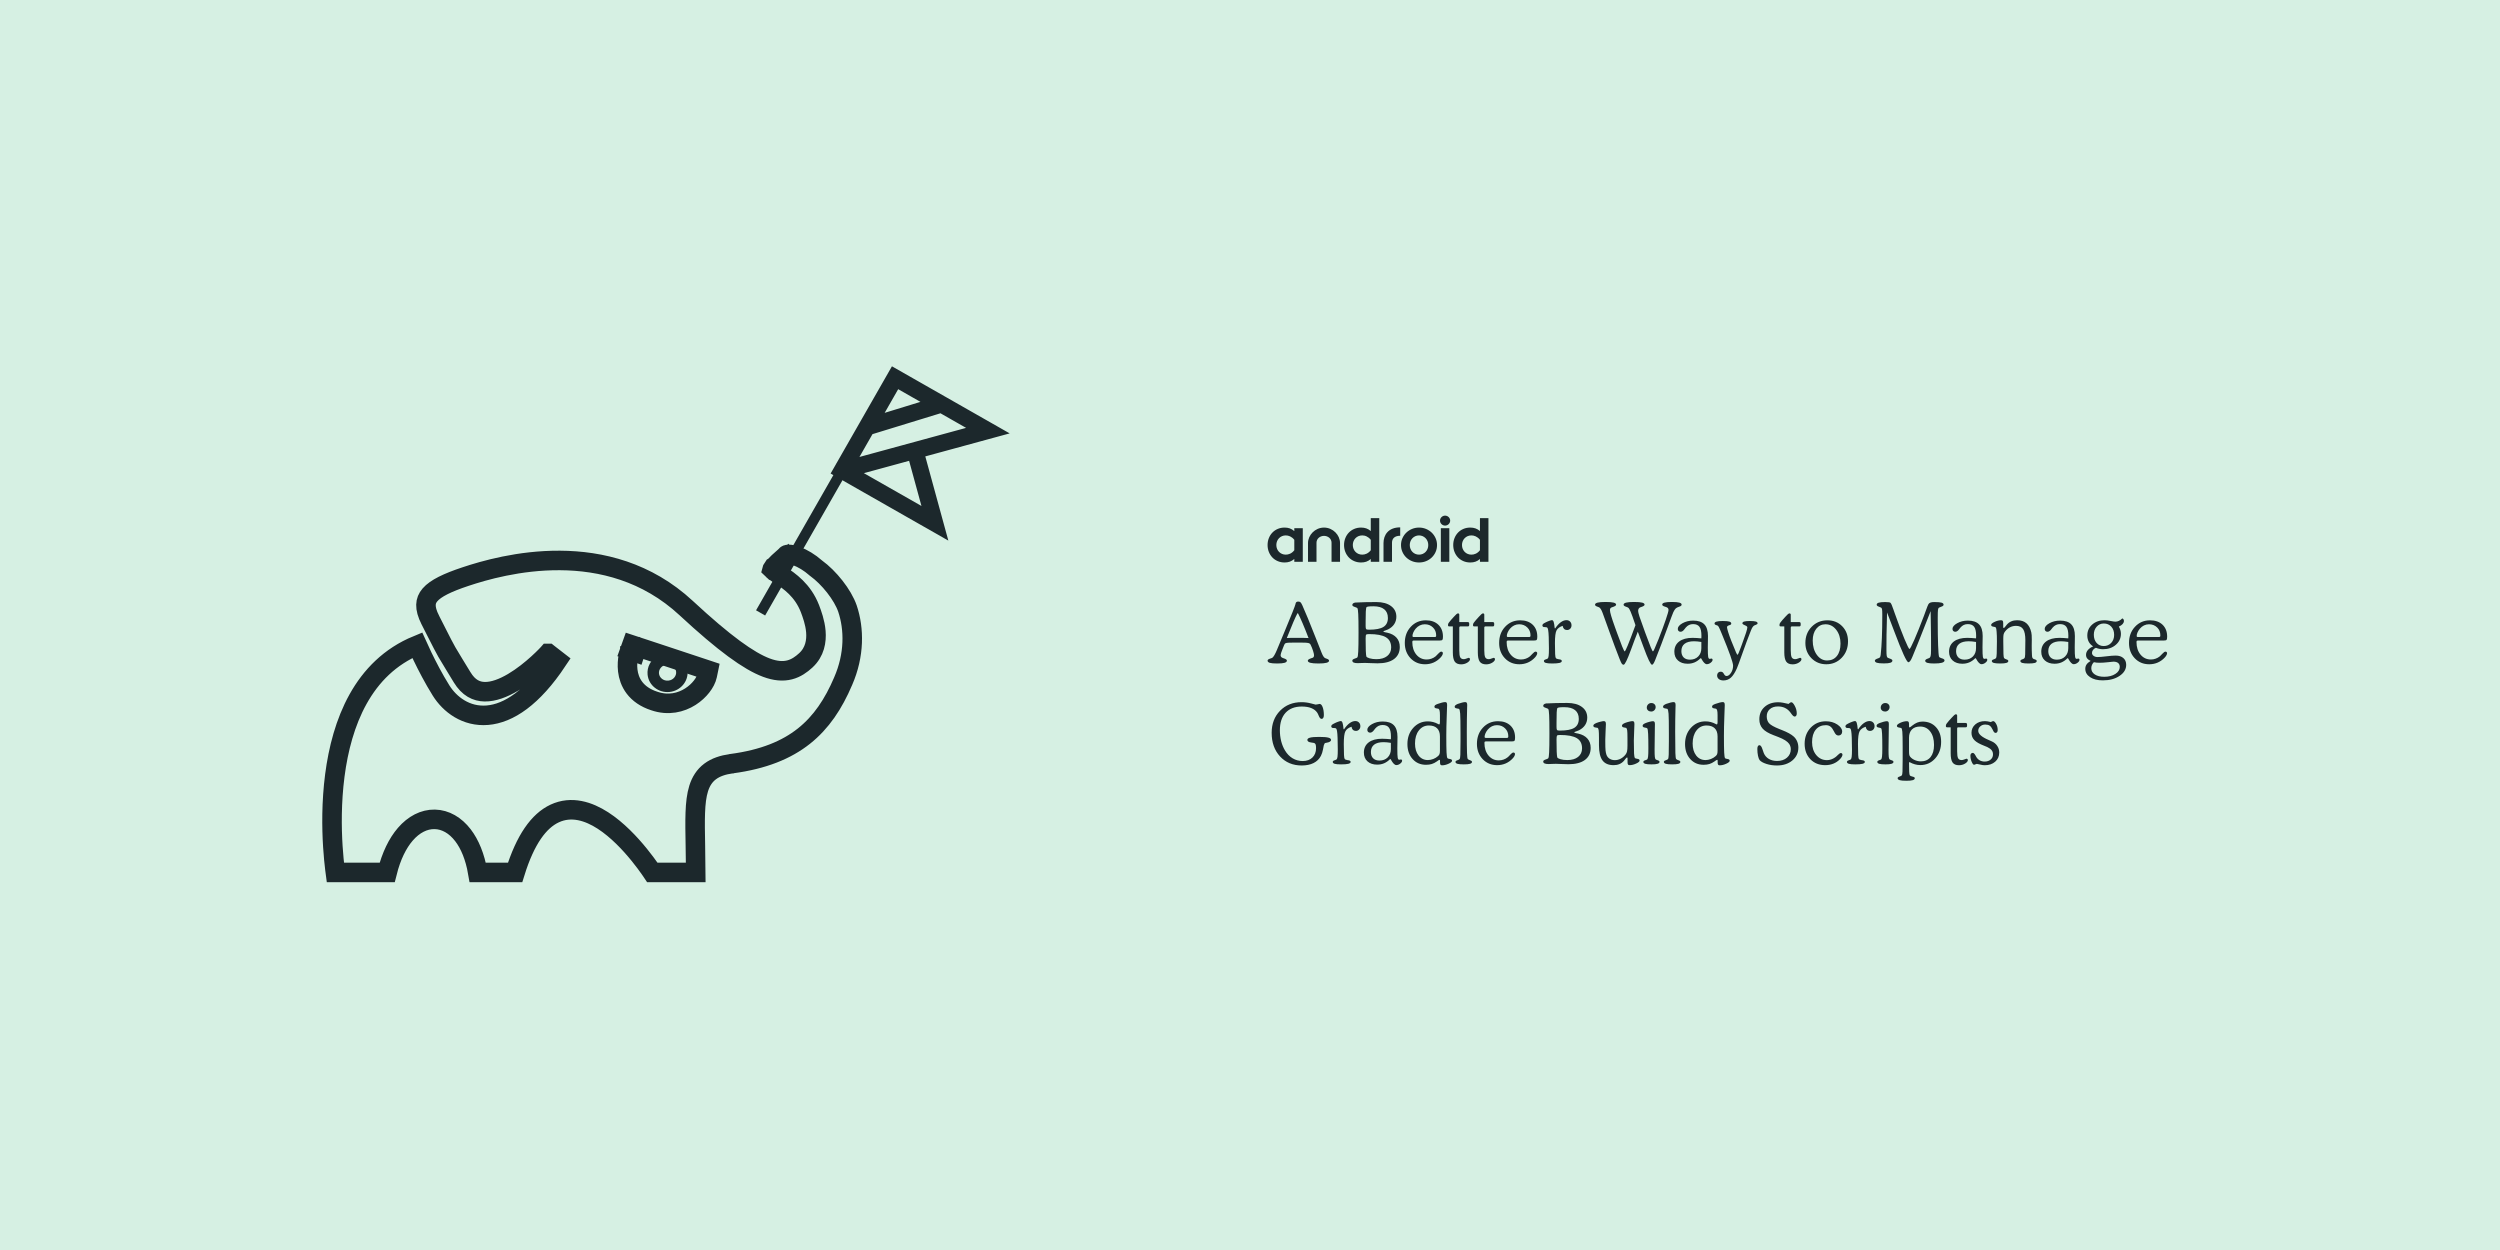 <svg xmlns="http://www.w3.org/2000/svg" width="1280" height="640" fill="none" viewBox="0 0 1280 640"><rect width="1280" height="640" fill="#D6F0E3"/><path stroke="#1C282C" stroke-width="10" d="M325.291 333.935C322.49 332.935 322.49 332.936 322.489 332.938L322.488 332.941L322.485 332.949L322.478 332.969C322.473 332.984 322.466 333.004 322.458 333.028C322.442 333.075 322.421 333.138 322.396 333.216C322.345 333.373 322.278 333.592 322.201 333.864C322.048 334.409 321.856 335.175 321.686 336.106C321.347 337.953 321.078 340.53 321.412 343.344C321.748 346.171 322.703 349.311 324.875 352.158C327.058 355.02 330.33 357.399 334.982 358.909C342.217 361.396 348.696 359.723 353.438 356.714C355.795 355.219 357.75 353.381 359.21 351.516C360.64 349.691 361.723 347.67 362.116 345.767L362.648 343.186L360.144 342.352C350.43 339.12 341.95 336.311 335.898 334.31C332.872 333.31 330.453 332.511 328.791 331.962C327.959 331.688 327.318 331.477 326.883 331.334L326.39 331.171L326.264 331.129L326.232 331.119L326.224 331.116L326.223 331.116H326.222C326.222 331.116 326.222 331.116 325.291 333.935ZM325.291 333.935L322.49 332.935L323.468 330.209L326.222 331.116L325.291 333.935ZM400.361 282.232L402.646 284.132C402.653 284.123 402.855 283.872 403.793 283.854C404.743 283.838 406.072 284.085 407.695 284.67C410.923 285.835 414.64 288.091 417.557 290.699L417.674 290.804L417.801 290.895C424.398 295.648 431.469 304.476 433.922 311.648C437.392 322.046 437.566 335.288 431.701 348.755L431.696 348.765L431.692 348.776C426.729 360.411 420.51 369.829 411.613 376.89C402.724 383.945 390.935 388.827 374.534 391.005L374.523 391.007L374.512 391.008C370.083 391.63 366.44 392.846 363.586 394.987C360.679 397.166 358.856 400.104 357.729 403.666C356.625 407.157 356.165 411.328 355.989 416.125C355.812 420.92 355.917 426.561 356.036 433.053L356.037 433.094V433.095L356.037 433.122V433.123C356.113 437.259 356.196 441.766 356.222 446.683H333.989C333.678 446.219 333.29 445.65 332.832 444.993C331.519 443.115 329.624 440.52 327.28 437.634C322.628 431.905 316.071 424.858 308.697 420.096C301.363 415.36 292.56 412.492 283.969 416.518C275.89 420.305 269.001 429.76 263.733 446.683H244.602C243.21 438.656 240.561 432.252 237.045 427.66C233.146 422.568 228.082 419.614 222.59 419.505C217.106 419.397 211.832 422.138 207.519 427.136C203.575 431.707 200.335 438.255 198.224 446.683H171.704C171.635 446.173 171.558 445.588 171.477 444.933C171.139 442.196 170.723 438.247 170.419 433.433C169.81 423.794 169.652 410.742 171.432 397.022C174.908 370.215 185.614 341.858 213.645 330.34C214.298 331.796 215.209 333.779 216.326 336.09C218.701 341.007 222.029 347.459 225.807 353.51C230.298 360.699 238.641 367.095 249.561 366.189C260.391 365.289 272.684 357.278 285.377 338.193L280.703 334.567C280.694 334.559 280.694 334.559 280.694 334.559L280.694 334.56L280.692 334.561L280.678 334.576C280.665 334.591 280.644 334.614 280.615 334.645C280.558 334.707 280.469 334.803 280.351 334.928C280.115 335.179 279.762 335.549 279.304 336.015C278.387 336.947 277.055 338.257 275.408 339.754C272.099 342.761 267.588 346.459 262.673 349.366C257.701 352.307 252.643 354.241 248.16 354.162C243.95 354.087 239.904 352.241 236.584 346.718L236.581 346.713L236.577 346.708C234.834 343.834 233.507 341.668 232.447 339.939L232.445 339.936C230.709 337.103 229.718 335.485 228.783 333.842C227.441 331.482 226.209 329.055 223.1 322.932L223.091 322.914C222.305 321.365 221.4 319.583 220.346 317.511L220.343 317.504C218.664 314.223 218.044 311.685 218.093 309.685C218.14 307.769 218.803 306.127 220.158 304.56C223.082 301.179 229.053 298.303 238.366 295.204C256.89 289.04 311.07 273.982 351.321 311.335L351.321 311.336C370.889 329.484 383.448 338.488 392.402 341.832C396.982 343.543 400.829 343.856 404.264 342.981C407.656 342.117 410.275 340.184 412.535 338.132L412.541 338.127L412.547 338.122C417.232 333.827 418.122 328.204 417.723 323.373C417.333 318.646 415.684 314.259 414.758 311.794L414.728 311.713L414.707 311.657L414.702 311.643L414.696 311.629C411.022 302.144 404.117 297.466 399.503 294.425L397.675 293.219L397.57 293.304C396.915 292.847 396.334 292.416 395.84 291.996L395.755 291.92H395.754C395.542 291.732 395.405 291.609 395.291 291.496C395.301 291.465 395.317 291.422 395.341 291.368C395.43 291.165 395.606 290.846 395.94 290.395L396.342 290.193L396.728 289.749C397.717 288.609 399.21 287.288 400.538 286.12L398.574 283.895L400.538 286.12C400.592 286.072 400.649 286.022 400.706 285.972C401.395 285.367 402.219 284.644 402.646 284.132L400.361 282.232Z"/><path fill="#1C282C" d="M287.147 334.45L283.826 331.917C282.123 330.618 279.688 330.943 278.386 332.643C277.085 334.343 277.41 336.775 279.114 338.074L282.434 340.607C284.137 341.906 286.573 341.581 287.874 339.881C289.176 338.181 288.85 335.749 287.147 334.45Z"/><path fill="#1C282C" fill-rule="evenodd" d="M350.054 341.47C350.289 342.1 350.45 342.768 350.524 343.466C351.018 348.114 347.508 352.297 342.682 352.808C337.857 353.321 333.544 349.968 333.049 345.319C332.69 341.951 334.436 338.827 337.26 337.167L342.14 338.808C341.831 338.795 341.515 338.804 341.195 338.839C337.856 339.193 335.6 342.044 335.916 345.015C336.232 347.988 339.038 350.301 342.378 349.947C345.718 349.593 347.974 346.742 347.657 343.77C347.488 342.182 346.608 340.782 345.316 339.877L350.054 341.47Z" clip-rule="evenodd"/><path fill="#1C282C" d="M350.054 341.47L351.448 340.952L351.2 340.289L350.529 340.063L350.054 341.47ZM350.524 343.466L349.045 343.623L350.524 343.466ZM333.049 345.319L334.528 345.163L333.049 345.319ZM337.26 337.167L337.734 335.761L337.091 335.545L336.505 335.888L337.26 337.167ZM342.14 338.808L342.076 340.292L342.615 337.402L342.14 338.808ZM341.195 338.839L341.038 337.363L341.195 338.839ZM335.916 345.015L334.437 345.172L335.916 345.015ZM342.378 349.947L342.221 348.471L342.378 349.947ZM347.657 343.77L346.179 343.927L347.657 343.77ZM345.316 339.877L345.791 338.47L344.462 341.091L345.316 339.877ZM348.661 341.987C348.853 342.503 348.984 343.05 349.045 343.623L352.002 343.309C351.915 342.487 351.726 341.698 351.448 340.952L348.661 341.987ZM349.045 343.623C349.448 347.406 346.584 350.902 342.525 351.332L342.839 354.284C348.432 353.691 352.589 348.821 352.002 343.309L349.045 343.623ZM342.525 351.332C338.466 351.763 334.93 348.946 334.528 345.163L331.57 345.476C332.158 350.989 337.248 354.878 342.839 354.284L342.525 351.332ZM334.528 345.163C334.236 342.417 335.654 339.834 338.014 338.447L336.505 335.888C333.217 337.821 331.146 341.486 331.57 345.476L334.528 345.163ZM342.615 337.402L337.734 335.761L336.785 338.574L341.665 340.215L342.615 337.402ZM342.204 337.325C341.821 337.309 341.432 337.32 341.038 337.363L341.352 340.315C341.599 340.289 341.841 340.281 342.076 340.292L342.204 337.325ZM341.038 337.363C336.924 337.799 334.029 341.343 334.437 345.172L337.395 344.859C337.169 342.744 338.786 340.587 341.352 340.315L341.038 337.363ZM334.437 345.172C334.845 349.001 338.421 351.86 342.535 351.423L342.221 348.471C339.655 348.743 337.62 346.974 337.395 344.859L334.437 345.172ZM342.535 351.423C346.648 350.987 349.543 347.442 349.136 343.613L346.179 343.927C346.403 346.042 344.786 348.199 342.221 348.471L342.535 351.423ZM349.136 343.613C348.918 341.571 347.789 339.796 346.171 338.662L344.462 341.091C345.427 341.768 346.058 342.794 346.179 343.927L349.136 343.613ZM350.529 340.063L345.791 338.47L344.841 341.283L349.58 342.876L350.529 340.063Z"/><path fill="#1C282C" fill-rule="evenodd" stroke="#1C282C" stroke-width="8" d="M458.164 193L430.741 240.956L479.146 268.538L468.838 230.873L506.569 220.583L458.164 193ZM505.027 220.387L482 207.267L444.026 218.921L431.553 240.735L478.194 267.312L468.264 231.03L433.254 240.578L433.097 240.005L505.027 220.387ZM444.457 218.168L481.292 206.863L458.385 193.81L444.457 218.168Z" clip-rule="evenodd"/><path fill="#1C282C" d="M434.798 239.849L430.149 237.2L387.099 312.485L391.748 315.135L434.798 239.849Z"/><path fill="#1C282C" d="M658.849 326.662C659.406 326.634 660.027 326.613 660.71 326.599C661.407 326.585 662.494 326.578 663.972 326.578C665.547 326.578 666.753 326.585 667.589 326.599C668.44 326.613 669.234 326.64 669.973 326.682C668.9 323.857 667.882 321.324 666.92 319.084C665.958 316.843 665.178 315.153 664.578 314.012H664.286C663.756 315 663.045 316.523 662.153 318.583C661.274 320.628 660.173 323.322 658.849 326.662ZM664.286 329.02H662.048C660.445 329.02 659.379 329.062 658.849 329.145C658.333 329.229 658.005 329.375 657.866 329.583C657.768 329.709 657.649 329.911 657.51 330.189C657.385 330.468 657.169 331.003 656.862 331.796C656.806 331.95 656.723 332.165 656.611 332.443C655.984 333.988 655.67 334.983 655.67 335.428C655.67 335.804 655.768 336.111 655.963 336.347C656.158 336.584 656.472 336.778 656.904 336.931C657.057 336.987 657.259 337.056 657.51 337.14C658.43 337.46 658.89 337.822 658.89 338.225C658.89 338.74 658.5 339.116 657.72 339.353C656.953 339.589 655.684 339.707 653.914 339.707C652.157 339.707 650.896 339.596 650.129 339.374C649.376 339.137 649 338.754 649 338.225C649 337.808 649.46 337.46 650.38 337.182C650.812 337.056 651.132 336.945 651.342 336.848C652.025 336.416 652.875 334.969 653.893 332.506L653.997 332.235C654.946 329.938 656.221 326.877 657.824 323.05C661.253 314.826 663.066 310.275 663.261 309.398C663.275 309.315 663.302 309.183 663.345 309.002C663.484 308.334 663.937 308 664.704 308C665.163 308 665.526 308.105 665.791 308.313C666.056 308.508 666.383 309.03 666.774 309.879C668.363 313.385 670.608 318.834 673.507 326.223C674.873 329.702 675.905 332.311 676.602 334.051C676.658 334.176 676.72 334.329 676.79 334.51C677.32 335.818 677.863 336.625 678.421 336.931C678.574 337.015 678.846 337.119 679.236 337.245C680.059 337.509 680.47 337.85 680.47 338.267C680.47 338.754 680.031 339.116 679.153 339.353C678.274 339.589 676.902 339.707 675.033 339.707C673.151 339.707 671.772 339.589 670.893 339.353C670.029 339.116 669.596 338.754 669.596 338.267C669.596 337.85 670.091 337.467 671.081 337.119C671.29 337.05 671.465 336.987 671.604 336.931C672.008 336.862 672.308 336.708 672.503 336.472C672.698 336.236 672.796 335.916 672.796 335.512C672.796 335.067 672.622 334.294 672.273 333.195C671.924 332.082 671.472 330.975 670.914 329.876C670.733 329.556 670.37 329.333 669.827 329.208C669.283 329.083 668.217 329.02 666.627 329.02H664.286ZM700.963 324.658C700.14 324.658 699.638 324.762 699.457 324.971C699.29 325.179 699.206 325.833 699.206 326.933V327.267C699.206 329.688 699.234 331.65 699.29 333.153C699.359 334.656 699.45 335.623 699.561 336.055C699.659 336.416 700.203 336.751 701.194 337.056C702.199 337.349 703.377 337.495 704.727 337.495C707.053 337.495 708.897 336.959 710.247 335.888C711.597 334.802 712.275 333.341 712.275 331.504C712.275 329.111 711.383 327.371 709.599 326.286C707.814 325.2 704.935 324.658 700.963 324.658ZM699.206 318.166V320.608C699.206 321.415 699.297 321.916 699.478 322.111C699.659 322.306 700.154 322.403 700.963 322.403C704.353 322.403 706.803 321.93 708.326 320.984C709.842 320.023 710.604 318.499 710.604 316.412C710.604 314.45 709.973 312.961 708.718 311.945C707.481 310.929 705.637 310.421 703.199 310.421C702.015 310.421 701.147 310.463 700.586 310.547C700.028 310.63 699.701 310.756 699.604 310.922C699.464 311.201 699.359 311.938 699.29 313.135C699.234 314.332 699.206 316.009 699.206 318.166ZM714.934 315.765C714.934 317.17 714.577 318.423 713.863 319.522C713.155 320.622 712.109 321.526 710.729 322.236C710.253 322.473 709.723 322.681 709.141 322.862C708.57 323.029 708.284 323.176 708.284 323.3C708.284 323.481 708.665 323.642 709.432 323.781C709.765 323.837 710.039 323.885 710.247 323.927C712.352 324.4 713.946 325.263 715.035 326.515C716.135 327.753 716.688 329.333 716.688 331.254C716.688 333.926 715.695 335.992 713.72 337.453C711.752 338.901 708.956 339.624 705.334 339.624C704.424 339.624 703.246 339.589 701.801 339.52C700.363 339.45 699.387 339.415 698.871 339.415C698.174 339.415 697.415 339.436 696.592 339.478C695.77 339.52 695.303 339.541 695.192 339.541C694.243 339.541 693.539 339.436 693.079 339.228C692.619 339.005 692.389 338.671 692.389 338.225C692.389 337.822 692.787 337.488 693.581 337.224C694.39 336.959 694.85 336.751 694.961 336.597C695.184 336.319 695.338 335.303 695.421 333.55C695.519 331.796 695.567 328.589 695.567 323.927C695.567 319.307 695.519 316.127 695.421 314.388C695.338 312.648 695.184 311.639 694.961 311.361C694.85 311.207 694.39 310.999 693.581 310.734C692.787 310.47 692.389 310.143 692.389 309.753C692.389 309.42 692.521 309.148 692.787 308.939C693.065 308.717 693.456 308.571 693.957 308.501C693.957 308.501 694.02 308.501 694.146 308.501C697.101 308.334 700.614 308.251 704.686 308.251C707.85 308.251 710.342 308.926 712.168 310.275C714.012 311.625 714.934 313.455 714.934 315.765ZM723.921 326.16H734.502C734.824 326.16 735.038 326.105 735.151 325.994C735.264 325.868 735.317 325.639 735.317 325.304C735.317 323.676 734.77 322.327 733.67 321.255C732.563 320.17 731.172 319.627 729.482 319.627C728.59 319.627 727.74 319.822 726.931 320.211C726.14 320.601 725.438 321.157 724.819 321.881C724.332 322.466 723.939 323.099 723.63 323.781C723.338 324.462 723.19 325.054 723.19 325.555C723.19 325.777 723.237 325.938 723.338 326.035C723.451 326.119 723.642 326.16 723.921 326.16ZM737.036 327.955H723.838C723.558 327.955 723.362 328.011 723.255 328.123C723.154 328.234 723.106 328.449 723.106 328.769C723.106 331.372 723.796 333.508 725.176 335.178C726.556 336.834 728.323 337.662 730.47 337.662C731.303 337.662 732.111 337.523 732.891 337.245C733.688 336.966 734.407 336.562 735.05 336.034C735.383 335.769 735.841 335.303 736.43 334.635C737.024 333.967 737.53 333.633 737.934 333.633C738.172 333.633 738.363 333.71 738.517 333.863C738.672 334.002 738.749 334.183 738.749 334.406C738.749 334.712 738.648 335.052 738.458 335.428C738.273 335.79 738.012 336.166 737.661 336.556C736.614 337.711 735.401 338.594 734.021 339.207C732.659 339.805 731.184 340.104 729.607 340.104C726.627 340.104 724.153 339.075 722.184 337.015C720.233 334.941 719.258 332.332 719.258 329.187C719.258 325.848 720.287 323.085 722.333 320.9C724.385 318.701 726.955 317.602 730.047 317.602C732.724 317.602 734.853 318.353 736.43 319.857C738 321.359 738.791 323.391 738.791 325.951C738.791 326.787 738.702 327.33 738.517 327.58C738.339 327.83 737.839 327.955 737.036 327.955ZM743.853 320.733H742.05C741.842 320.733 741.682 320.699 741.569 320.628C741.462 320.545 741.402 320.434 741.402 320.295V319.711C741.402 319.293 741.926 318.506 742.972 317.352C743.282 317.032 743.508 316.781 743.662 316.6C743.829 316.419 744.055 316.169 744.328 315.849C745.375 314.652 746.089 314.053 746.464 314.053C746.69 314.053 746.856 314.109 746.963 314.22C747.094 314.332 747.154 314.491 747.154 314.7V318.499H751.46C751.74 318.499 751.936 318.569 752.049 318.708C752.174 318.834 752.233 319.049 752.233 319.355V319.919C752.233 320.197 752.174 320.406 752.049 320.545C751.924 320.671 751.728 320.733 751.46 320.733H747.612C747.475 320.733 747.362 320.796 747.279 320.921C747.195 321.032 747.154 321.199 747.154 321.422V333.007C747.154 334.76 747.32 335.95 747.653 336.577C748.004 337.189 748.605 337.495 749.456 337.495C749.86 337.495 750.33 337.384 750.877 337.161C751.418 336.925 751.763 336.806 751.9 336.806C752.126 336.806 752.299 336.869 752.424 336.994C752.56 337.119 752.632 337.286 752.632 337.495C752.632 338.107 752.168 338.706 751.234 339.29C750.3 339.861 749.253 340.146 748.093 340.146C746.577 340.146 745.488 339.68 744.834 338.747C744.18 337.815 743.853 336.242 743.853 334.03V320.733ZM756.647 320.733H754.85C754.642 320.733 754.482 320.699 754.368 320.628C754.255 320.545 754.202 320.434 754.202 320.295V319.711C754.202 319.293 754.725 318.506 755.772 317.352C756.076 317.032 756.308 316.781 756.462 316.6C756.629 316.419 756.849 316.169 757.128 315.849C758.175 314.652 758.883 314.053 759.264 314.053C759.484 314.053 759.65 314.109 759.763 314.22C759.888 314.332 759.954 314.491 759.954 314.7V318.499H764.26C764.539 318.499 764.736 318.569 764.843 318.708C764.968 318.834 765.033 319.049 765.033 319.355V319.919C765.033 320.197 764.968 320.406 764.843 320.545C764.718 320.671 764.522 320.733 764.26 320.733H760.412C760.275 320.733 760.162 320.796 760.078 320.921C759.995 321.032 759.954 321.199 759.954 321.422V333.007C759.954 334.76 760.12 335.95 760.453 336.577C760.804 337.189 761.399 337.495 762.249 337.495C762.654 337.495 763.13 337.384 763.671 337.161C764.218 336.925 764.557 336.806 764.7 336.806C764.92 336.806 765.093 336.869 765.223 336.994C765.36 337.119 765.432 337.286 765.432 337.495C765.432 338.107 764.962 338.706 764.028 339.29C763.094 339.861 762.047 340.146 760.893 340.146C759.371 340.146 758.288 339.68 757.628 338.747C756.974 337.815 756.647 336.242 756.647 334.03V320.733ZM772.224 326.16H782.806C783.127 326.16 783.341 326.105 783.454 325.994C783.567 325.868 783.62 325.639 783.62 325.304C783.62 323.676 783.073 322.327 781.973 321.255C780.866 320.17 779.475 319.627 777.785 319.627C776.893 319.627 776.049 319.822 775.24 320.211C774.443 320.601 773.741 321.157 773.122 321.881C772.635 322.466 772.242 323.099 771.933 323.781C771.641 324.462 771.493 325.054 771.493 325.555C771.493 325.777 771.54 325.938 771.641 326.035C771.754 326.119 771.945 326.16 772.224 326.16ZM785.339 327.955H772.141C771.861 327.955 771.671 328.011 771.558 328.123C771.457 328.234 771.409 328.449 771.409 328.769C771.409 331.372 772.099 333.508 773.479 335.178C774.859 336.834 776.626 337.662 778.773 337.662C779.606 337.662 780.414 337.523 781.2 337.245C781.991 336.966 782.71 336.562 783.353 336.034C783.686 335.769 784.144 335.303 784.733 334.635C785.327 333.967 785.833 333.633 786.237 333.633C786.475 333.633 786.666 333.71 786.82 333.863C786.975 334.002 787.052 334.183 787.052 334.406C787.052 334.712 786.957 335.052 786.761 335.428C786.577 335.79 786.315 336.166 785.964 336.556C784.917 337.711 783.704 338.594 782.324 339.207C780.962 339.805 779.487 340.104 777.916 340.104C774.93 340.104 772.456 339.075 770.493 337.015C768.536 334.941 767.561 332.332 767.561 329.187C767.561 325.848 768.59 323.085 770.636 320.9C772.688 318.701 775.258 317.602 778.351 317.602C781.027 317.602 783.156 318.353 784.733 319.857C786.309 321.359 787.094 323.391 787.094 325.951C787.094 326.787 787.005 327.33 786.82 327.58C786.642 327.83 786.148 327.955 785.339 327.955ZM796.254 321.756C797.146 320.392 798.086 319.348 799.073 318.625C800.078 317.887 801.054 317.518 802.005 317.518C802.785 317.518 803.409 317.762 803.885 318.249C804.373 318.736 804.616 319.376 804.616 320.17C804.616 320.865 804.396 321.443 803.95 321.902C803.516 322.347 802.963 322.57 802.297 322.57C801.696 322.57 801.202 322.382 800.81 322.007C800.423 321.631 800.179 321.109 800.078 320.441C798.603 320.914 797.568 321.666 796.985 322.695C796.414 323.711 796.129 325.924 796.129 329.333C796.129 331.894 796.164 333.744 796.23 334.886C796.301 336.013 796.414 336.681 796.569 336.89C796.777 337.21 797.265 337.426 798.032 337.537C798.282 337.565 798.484 337.592 798.639 337.62C798.942 337.676 799.186 337.773 799.37 337.913C799.549 338.051 799.638 338.225 799.638 338.434C799.638 338.88 799.246 339.207 798.448 339.415C797.651 339.61 796.414 339.707 794.725 339.707C793.22 339.707 792.132 339.61 791.466 339.415C790.811 339.207 790.478 338.88 790.478 338.434C790.478 338.072 790.776 337.801 791.359 337.62C791.947 337.439 792.31 337.279 792.447 337.14C792.667 336.945 792.822 336.493 792.905 335.783C793.006 335.074 793.054 333.835 793.054 332.068C793.054 329.674 793.018 327.691 792.947 326.119C792.893 324.532 792.798 323.356 792.655 322.591C792.572 322.007 792.435 321.61 792.239 321.401C792.043 321.178 791.614 321.067 790.96 321.067H790.567C790.341 321.067 790.139 320.984 789.961 320.817C789.788 320.65 789.705 320.448 789.705 320.211C789.705 319.947 789.812 319.711 790.02 319.502C790.229 319.279 790.615 319.035 791.168 318.771C791.882 318.395 792.566 318.096 793.22 317.873C793.875 317.637 794.338 317.518 794.6 317.518C794.975 317.518 795.272 317.825 795.48 318.437C795.689 319.035 795.861 320.1 796.004 321.631L796.254 321.756ZM838.555 323.426C837.562 325.903 836.384 329.013 835.022 332.756C833.166 337.822 831.917 340.355 831.275 340.355C830.942 340.355 830.645 340.181 830.377 339.833C830.127 339.499 829.735 338.664 829.205 337.328C827.647 333.376 825.916 328.756 824.025 323.468C822.139 318.179 820.991 314.993 820.569 313.907C820.557 313.866 820.527 313.796 820.486 313.699C819.915 312.182 819.332 311.263 818.731 310.943C818.564 310.86 818.291 310.756 817.916 310.63C817.077 310.365 816.661 310.025 816.661 309.607C816.661 309.12 817.089 308.765 817.934 308.543C818.802 308.32 820.176 308.208 822.056 308.208C823.995 308.208 825.375 308.32 826.196 308.543C827.034 308.765 827.451 309.12 827.451 309.607C827.451 310.053 826.796 310.477 825.488 310.88L825.404 310.902C825.012 311.013 824.726 311.187 824.542 311.424C824.375 311.66 824.292 311.987 824.292 312.404C824.292 313.49 825.161 316.412 826.886 321.171C827.302 322.327 827.623 323.217 827.849 323.843C828.938 326.877 829.83 329.25 830.526 330.961C831.233 332.659 831.668 333.508 831.822 333.508C832.042 333.508 832.572 332.485 833.41 330.44C834.261 328.394 835.575 324.943 837.36 320.086C836.176 316.551 835.349 314.248 834.874 313.177C834.416 312.092 834.011 311.416 833.66 311.152C833.464 310.999 833.018 310.804 832.322 310.567C831.626 310.317 831.275 309.997 831.275 309.607C831.275 309.12 831.703 308.765 832.554 308.543C833.404 308.32 834.778 308.208 836.67 308.208C838.597 308.208 839.971 308.32 840.792 308.543C841.613 308.752 842.023 309.106 842.023 309.607C842.023 310.053 841.363 310.477 840.036 310.88L839.953 310.902C839.549 311.027 839.245 311.256 839.037 311.59C838.829 311.91 838.722 312.321 838.722 312.822C838.722 313.281 838.96 314.255 839.436 315.744C839.923 317.233 840.881 319.933 842.32 323.843C843.629 327.406 844.575 329.911 845.163 331.358C845.764 332.791 846.145 333.508 846.311 333.508C846.436 333.508 846.674 333.139 847.025 332.402C847.388 331.65 848.102 329.925 849.178 327.225C850.725 323.315 851.956 319.996 852.878 317.268C853.812 314.541 854.282 312.884 854.282 312.3C854.282 311.924 854.18 311.618 853.984 311.381C853.806 311.145 853.508 310.957 853.086 310.818C852.931 310.762 852.717 310.693 852.438 310.609C851.522 310.331 851.058 309.983 851.058 309.566C851.058 309.092 851.444 308.752 852.212 308.543C852.979 308.32 854.246 308.208 856.012 308.208C857.797 308.208 859.076 308.32 859.843 308.543C860.61 308.752 860.991 309.092 860.991 309.566C860.991 309.816 860.89 310.025 860.676 310.192C860.485 310.359 860.146 310.512 859.676 310.651C858.909 310.887 858.338 311.187 857.957 311.548C857.583 311.91 857.178 312.537 856.744 313.427C856.512 313.9 855.436 316.753 853.526 321.986C851.629 327.204 849.737 332.193 847.84 336.952C847.739 337.189 847.608 337.53 847.441 337.975C846.817 339.561 846.276 340.355 845.83 340.355C845.134 340.355 843.671 337.3 841.44 331.191C840.268 327.99 839.305 325.402 838.555 323.426ZM871.09 326.849C871.108 326.682 871.114 326.508 871.114 326.327C871.126 326.146 871.132 325.875 871.132 325.513C871.132 323.384 870.799 321.86 870.127 320.942C869.461 320.009 868.372 319.543 866.867 319.543C866.1 319.543 865.41 319.689 864.798 319.982C864.185 320.274 863.614 320.726 863.085 321.339C862.971 321.478 862.805 321.693 862.579 321.986C861.883 322.974 861.181 323.468 860.467 323.468C860.039 323.468 859.688 323.335 859.421 323.071C859.159 322.806 859.028 322.452 859.028 322.007C859.028 320.976 859.819 320.009 861.407 319.105C863.013 318.201 864.845 317.748 866.909 317.748C869.49 317.748 871.394 318.388 872.619 319.668C873.856 320.949 874.481 322.939 874.481 325.639C874.481 326.418 874.463 327.455 874.439 328.749C874.409 330.043 874.397 330.947 874.397 331.463C874.397 333.995 874.457 335.609 874.582 336.305C874.725 336.987 874.963 337.328 875.296 337.328C875.432 337.328 875.611 337.307 875.819 337.265C876.039 337.21 876.182 337.182 876.235 337.182C876.432 337.182 876.574 337.245 876.675 337.37C876.788 337.481 876.842 337.634 876.842 337.829C876.842 338.316 876.521 338.81 875.878 339.311C875.236 339.812 874.57 340.062 873.874 340.062C873.047 340.062 872.149 339.172 871.174 337.391C871.09 337.237 871.019 337.112 870.965 337.015H870.674C869.71 337.975 868.693 338.685 867.623 339.144C866.546 339.603 865.363 339.833 864.066 339.833C862.002 339.833 860.348 339.276 859.111 338.163C857.88 337.05 857.267 335.554 857.267 333.675C857.267 331.448 858.082 329.709 859.718 328.456C861.36 327.204 863.656 326.578 866.594 326.578C867.337 326.578 868.075 326.606 868.812 326.662C869.568 326.703 870.323 326.765 871.09 326.849ZM871.09 328.686C870.353 328.561 869.669 328.47 869.044 328.415C868.432 328.359 867.855 328.331 867.325 328.331C865.208 328.331 863.596 328.763 862.496 329.626C861.407 330.488 860.866 331.74 860.866 333.383C860.866 334.747 861.253 335.818 862.014 336.597C862.799 337.363 863.87 337.746 865.238 337.746C866.98 337.746 868.39 337.21 869.461 336.138C870.549 335.052 871.09 333.619 871.09 331.838V328.686ZM889.618 335.261C889.814 335.261 890.338 334.092 891.188 331.755L891.331 331.379L892.003 329.542C893.758 324.866 894.638 322.083 894.638 321.193C894.638 320.802 894.21 320.448 893.359 320.128C892.527 319.808 892.104 319.481 892.104 319.146C892.104 318.715 892.402 318.409 892.985 318.228C893.585 318.047 894.591 317.957 895.994 317.957C897.404 317.957 898.403 318.047 898.986 318.228C899.587 318.409 899.884 318.715 899.884 319.146C899.884 319.453 899.587 319.711 898.986 319.919C898.695 320.016 898.469 320.1 898.32 320.17C897.66 320.448 897.053 321.311 896.5 322.758C896.345 323.161 896.22 323.489 896.119 323.739C894.953 326.675 893.633 330.217 892.17 334.364C890.719 338.497 889.755 341.106 889.285 342.192C888.292 344.432 887.263 346.026 886.186 346.972C885.127 347.918 883.861 348.391 882.385 348.391C881.422 348.391 880.643 348.155 880.042 347.682C879.453 347.208 879.162 346.589 879.162 345.824C879.162 345.267 879.328 344.808 879.667 344.446C880.012 344.084 880.447 343.903 880.964 343.903C881.351 343.903 881.672 343.987 881.922 344.154C882.189 344.335 882.439 344.648 882.677 345.093C882.689 345.121 882.719 345.169 882.76 345.239C883.093 345.824 883.51 346.116 884.015 346.116C884.806 346.116 885.562 345.573 886.275 344.488C886.983 343.416 887.34 342.192 887.34 340.814C887.34 339.256 885.455 333.939 881.696 324.866C881.249 323.794 880.904 322.974 880.667 322.403C880.435 321.805 880.209 321.339 880 321.004C879.804 320.671 879.608 320.434 879.412 320.295C879.358 320.253 879.078 320.156 878.579 320.003C878.091 319.849 877.847 319.592 877.847 319.23C877.847 318.785 878.174 318.465 878.829 318.27C879.483 318.061 880.548 317.957 882.029 317.957C883.617 317.957 884.741 318.054 885.395 318.249C886.061 318.444 886.4 318.771 886.4 319.23C886.4 319.439 886.335 319.606 886.21 319.731C886.097 319.857 885.895 319.961 885.603 320.044C885.52 320.072 885.413 320.107 885.288 320.149C884.58 320.385 884.223 320.705 884.223 321.109C884.223 321.498 884.426 322.347 884.83 323.655C885.235 324.963 885.77 326.466 886.442 328.164C887.697 331.309 888.506 333.278 888.863 334.072C889.226 334.865 889.481 335.261 889.618 335.261ZM913.559 320.733H911.762C911.554 320.733 911.393 320.699 911.28 320.628C911.167 320.545 911.114 320.434 911.114 320.295V319.711C911.114 319.293 911.637 318.506 912.684 317.352C912.988 317.032 913.22 316.781 913.374 316.6C913.541 316.419 913.761 316.169 914.04 315.849C915.087 314.652 915.801 314.053 916.176 314.053C916.396 314.053 916.568 314.109 916.675 314.22C916.8 314.332 916.866 314.491 916.866 314.7V318.499H921.172C921.451 318.499 921.648 318.569 921.761 318.708C921.886 318.834 921.945 319.049 921.945 319.355V319.919C921.945 320.197 921.886 320.406 921.761 320.545C921.63 320.671 921.44 320.733 921.172 320.733H917.324C917.187 320.733 917.074 320.796 916.99 320.921C916.907 321.032 916.866 321.199 916.866 321.422V333.007C916.866 334.76 917.032 335.95 917.365 336.577C917.716 337.189 918.317 337.495 919.167 337.495C919.572 337.495 920.042 337.384 920.589 337.161C921.13 336.925 921.475 336.806 921.612 336.806C921.832 336.806 922.011 336.869 922.135 336.994C922.272 337.119 922.344 337.286 922.344 337.495C922.344 338.107 921.874 338.706 920.94 339.29C920.006 339.861 918.965 340.146 917.805 340.146C916.289 340.146 915.2 339.68 914.546 338.747C913.892 337.815 913.559 336.242 913.559 334.03V320.733ZM928.113 327.955C928.113 330.906 928.821 333.348 930.225 335.282C931.634 337.202 933.383 338.163 935.477 338.163C937.606 338.163 939.283 337.398 940.497 335.866C941.722 334.336 942.335 332.214 942.335 329.5C942.335 326.675 941.603 324.323 940.14 322.445C938.677 320.566 936.851 319.627 934.662 319.627C932.735 319.627 931.158 320.392 929.933 321.923C928.72 323.454 928.113 325.465 928.113 327.955ZM924.354 329.187C924.354 325.875 925.425 323.12 927.572 320.921C929.731 318.708 932.425 317.602 935.643 317.602C938.712 317.602 941.234 318.618 943.215 320.65C945.19 322.667 946.183 325.242 946.183 328.373C946.183 331.727 945.118 334.524 942.983 336.764C940.848 338.991 938.207 340.104 935.06 340.104C932.021 340.104 929.475 339.06 927.423 336.973C925.377 334.872 924.354 332.277 924.354 329.187ZM966.174 313.594L965.924 324.031C965.924 324.115 965.912 324.372 965.9 324.804C965.87 327.183 965.859 329.577 965.859 331.984V332.882C965.859 334.343 965.906 335.317 966.007 335.804C966.102 336.291 966.269 336.611 966.507 336.764C966.727 336.89 967.09 337.036 967.595 337.202C968.47 337.481 968.91 337.822 968.91 338.225C968.91 338.727 968.565 339.095 967.869 339.332C967.185 339.554 966.073 339.666 964.544 339.666C962.855 339.666 961.665 339.554 960.963 339.332C960.268 339.109 959.923 338.74 959.923 338.225C959.923 337.808 960.517 337.404 961.719 337.015L961.844 336.973C962.177 336.862 962.415 336.702 962.557 336.493C962.706 336.284 962.825 335.874 962.908 335.261C963.456 330.391 963.723 323.725 963.723 315.264V314.408C963.723 313.198 963.682 312.384 963.598 311.966C963.515 311.535 963.372 311.25 963.158 311.11C962.98 310.985 962.546 310.804 961.867 310.567C961.195 310.331 960.862 310.011 960.862 309.607C960.862 309.134 961.195 308.793 961.867 308.584C962.534 308.362 963.658 308.251 965.234 308.251C966.055 308.251 966.667 308.285 967.072 308.355C967.488 308.41 967.768 308.501 967.911 308.626C968.256 308.919 968.773 310.088 969.457 312.133C969.695 312.829 969.879 313.372 970.022 313.761C971.914 319.119 973.591 323.544 975.036 327.037C976.487 330.53 977.362 332.277 977.653 332.277C977.933 332.277 978.76 330.704 980.14 327.559C981.519 324.4 983.173 320.288 985.094 315.222C985.35 314.541 985.677 313.636 986.081 312.509C986.694 310.797 987.116 309.74 987.354 309.336C987.592 308.946 987.949 308.668 988.419 308.501C988.895 308.334 989.543 308.251 990.364 308.251C992.166 308.251 993.403 308.355 994.087 308.563C994.771 308.758 995.11 309.106 995.11 309.607C995.11 310.011 994.771 310.331 994.087 310.567C993.403 310.804 992.963 310.985 992.773 311.11C992.517 311.263 992.345 311.646 992.249 312.258C992.166 312.857 992.125 314.102 992.125 315.995V318.249C992.125 323.008 992.184 327.037 992.309 330.335C992.434 333.619 992.588 335.561 992.773 336.159C992.88 336.507 993.302 336.785 994.028 336.994C994.218 337.05 994.379 337.099 994.504 337.14C994.896 337.279 995.176 337.432 995.342 337.599C995.509 337.752 995.592 337.94 995.592 338.163C995.592 338.678 995.14 339.067 994.236 339.332C993.344 339.582 992.012 339.707 990.239 339.707C988.681 339.707 987.527 339.596 986.789 339.374C986.064 339.137 985.701 338.782 985.701 338.309C985.701 337.877 986.123 337.516 986.956 337.224C987.235 337.126 987.461 337.043 987.628 336.973C988.032 336.82 988.312 336.486 988.461 335.971C988.615 335.443 988.693 334.378 988.693 332.777V329.667C988.693 328.067 988.687 326.884 988.675 326.119C988.675 325.339 988.663 324.623 988.651 323.968L988.484 312.906C985.457 320.601 983.381 325.861 982.251 328.686C981.121 331.497 980.217 333.716 979.533 335.345C979.438 335.581 979.295 335.916 979.116 336.347C978.379 338.156 977.701 339.06 977.088 339.06C976.238 339.06 973.864 333.898 969.98 323.572C968.404 319.411 967.131 316.085 966.174 313.594ZM1011.73 326.849C1011.75 326.682 1011.76 326.508 1011.76 326.327C1011.77 326.146 1011.78 325.875 1011.78 325.513C1011.78 323.384 1011.44 321.86 1010.78 320.942C1010.11 320.009 1009.02 319.543 1007.51 319.543C1006.74 319.543 1006.05 319.689 1005.44 319.982C1004.83 320.274 1004.26 320.726 1003.73 321.339C1003.62 321.478 1003.45 321.693 1003.22 321.986C1002.53 322.974 1001.83 323.468 1001.11 323.468C1000.68 323.468 1000.33 323.335 1000.07 323.071C999.803 322.806 999.672 322.452 999.672 322.007C999.672 320.976 1000.46 320.009 1002.06 319.105C1003.66 318.201 1005.49 317.748 1007.55 317.748C1010.13 317.748 1012.04 318.388 1013.26 319.668C1014.51 320.949 1015.13 322.939 1015.13 325.639C1015.13 326.418 1015.11 327.455 1015.08 328.749C1015.05 330.043 1015.04 330.947 1015.04 331.463C1015.04 333.995 1015.1 335.609 1015.23 336.305C1015.37 336.987 1015.61 337.328 1015.94 337.328C1016.08 337.328 1016.26 337.307 1016.46 337.265C1016.68 337.21 1016.83 337.182 1016.88 337.182C1017.08 337.182 1017.22 337.245 1017.32 337.37C1017.43 337.481 1017.49 337.634 1017.49 337.829C1017.49 338.316 1017.17 338.81 1016.52 339.311C1015.89 339.812 1015.21 340.062 1014.52 340.062C1013.7 340.062 1012.79 339.172 1011.82 337.391C1011.73 337.237 1011.67 337.112 1011.61 337.015H1011.32C1010.35 337.975 1009.34 338.685 1008.27 339.144C1007.19 339.603 1006.01 339.833 1004.71 339.833C1002.65 339.833 1000.99 339.276 999.756 338.163C998.53 337.05 997.912 335.554 997.912 333.675C997.912 331.448 998.733 329.709 1000.36 328.456C1002 327.204 1004.3 326.578 1007.24 326.578C1007.98 326.578 1008.72 326.606 1009.46 326.662C1010.21 326.703 1010.97 326.765 1011.73 326.849ZM1011.73 328.686C1011 328.561 1010.31 328.47 1009.69 328.415C1009.08 328.359 1008.51 328.331 1007.97 328.331C1005.85 328.331 1004.25 328.763 1003.14 329.626C1002.06 330.488 1001.51 331.74 1001.51 333.383C1001.51 334.747 1001.9 335.818 1002.66 336.597C1003.44 337.363 1004.51 337.746 1005.88 337.746C1007.62 337.746 1009.03 337.21 1010.11 336.138C1011.19 335.052 1011.73 333.619 1011.73 331.838V328.686ZM1025.64 320.942C1025.64 321.193 1025.66 321.359 1025.71 321.443C1025.75 321.513 1025.81 321.547 1025.89 321.547C1026.09 321.547 1026.37 321.29 1026.75 320.775C1027.06 320.343 1027.31 320.016 1027.53 319.794C1028.18 319.043 1028.94 318.486 1029.8 318.124C1030.67 317.748 1031.65 317.56 1032.75 317.56C1034.75 317.56 1036.34 318.075 1037.52 319.105C1038.72 320.121 1039.55 321.687 1040.03 323.801C1040.11 324.177 1040.18 324.651 1040.22 325.221C1040.26 325.777 1040.28 326.529 1040.28 327.476C1040.28 327.781 1040.27 328.275 1040.26 328.958C1040.24 329.639 1040.24 330.175 1040.24 330.565C1040.24 331.289 1040.24 332.054 1040.26 332.861C1040.28 333.668 1040.32 334.51 1040.36 335.387C1040.39 336.027 1040.46 336.479 1040.57 336.743C1040.68 336.994 1040.88 337.202 1041.16 337.37C1041.27 337.439 1041.49 337.516 1041.81 337.599C1042.47 337.78 1042.81 338.059 1042.81 338.434C1042.81 338.88 1042.48 339.207 1041.83 339.415C1041.17 339.61 1040.1 339.707 1038.61 339.707C1037.13 339.707 1036.06 339.61 1035.41 339.415C1034.75 339.207 1034.43 338.88 1034.43 338.434C1034.43 338.072 1034.75 337.794 1035.38 337.599C1036.03 337.391 1036.43 337.154 1036.6 336.89C1036.74 336.667 1036.83 336.048 1036.89 335.032C1036.95 334.016 1036.98 331.602 1036.98 327.789C1036.98 325.145 1036.6 323.259 1035.85 322.132C1035.11 321.004 1033.89 320.441 1032.19 320.441C1031.08 320.441 1030.06 320.684 1029.11 321.171C1028.16 321.659 1027.32 322.382 1026.58 323.342C1026.25 323.746 1026.01 324.198 1025.87 324.699C1025.75 325.2 1025.68 325.945 1025.68 326.933V328.477C1025.68 331.609 1025.71 333.738 1025.77 334.865C1025.83 335.978 1025.92 336.653 1026.06 336.89C1026.23 337.154 1026.63 337.391 1027.27 337.599C1027.93 337.794 1028.26 338.072 1028.26 338.434C1028.26 338.88 1027.92 339.207 1027.25 339.415C1026.6 339.61 1025.53 339.707 1024.05 339.707C1022.56 339.707 1021.48 339.61 1020.81 339.415C1020.15 339.207 1019.81 338.88 1019.81 338.434C1019.81 338.072 1020.13 337.794 1020.77 337.599C1021.42 337.391 1021.83 337.154 1022 336.89C1022.16 336.611 1022.26 335.853 1022.32 334.614C1022.39 333.362 1022.42 331.316 1022.42 328.477C1022.42 326.32 1022.38 324.651 1022.27 323.468C1022.19 322.285 1022.06 321.561 1021.88 321.296C1021.75 321.102 1021.32 320.956 1020.58 320.858C1019.84 320.747 1019.47 320.448 1019.47 319.961C1019.47 319.46 1020.06 318.938 1021.23 318.395C1022.42 317.838 1023.54 317.56 1024.62 317.56C1024.99 317.56 1025.26 317.672 1025.42 317.894C1025.56 318.117 1025.64 318.534 1025.64 319.146V320.942ZM1058.96 326.849C1058.97 326.682 1058.97 326.508 1058.97 326.327C1058.99 326.146 1059 325.875 1059 325.513C1059 323.384 1058.66 321.86 1057.99 320.942C1057.32 320.009 1056.24 319.543 1054.73 319.543C1053.96 319.543 1053.27 319.689 1052.66 319.982C1052.04 320.274 1051.47 320.726 1050.94 321.339C1050.83 321.478 1050.66 321.693 1050.44 321.986C1049.75 322.974 1049.04 323.468 1048.33 323.468C1047.9 323.468 1047.55 323.335 1047.29 323.071C1047.02 322.806 1046.89 322.452 1046.89 322.007C1046.89 320.976 1047.68 320.009 1049.27 319.105C1050.87 318.201 1052.71 317.748 1054.77 317.748C1057.35 317.748 1059.25 318.388 1060.48 319.668C1061.72 320.949 1062.34 322.939 1062.34 325.639C1062.34 326.418 1062.33 327.455 1062.3 328.749C1062.27 330.043 1062.26 330.947 1062.26 331.463C1062.26 333.995 1062.32 335.609 1062.45 336.305C1062.58 336.987 1062.82 337.328 1063.15 337.328C1063.3 337.328 1063.47 337.307 1063.68 337.265C1063.9 337.21 1064.04 337.182 1064.09 337.182C1064.29 337.182 1064.44 337.245 1064.53 337.37C1064.65 337.481 1064.7 337.634 1064.7 337.829C1064.7 338.316 1064.38 338.81 1063.74 339.311C1063.1 339.812 1062.43 340.062 1061.73 340.062C1060.91 340.062 1060.01 339.172 1059.04 337.391C1058.96 337.237 1058.88 337.112 1058.82 337.015H1058.53C1057.58 337.975 1056.55 338.685 1055.48 339.144C1054.41 339.603 1053.22 339.833 1051.92 339.833C1049.86 339.833 1048.21 339.276 1046.97 338.163C1045.75 337.05 1045.13 335.554 1045.13 333.675C1045.13 331.448 1045.95 329.709 1047.58 328.456C1049.22 327.204 1051.51 326.578 1054.46 326.578C1055.2 326.578 1055.93 326.606 1056.67 326.662C1057.43 326.703 1058.19 326.765 1058.96 326.849ZM1058.96 328.686C1058.21 328.561 1057.53 328.47 1056.9 328.415C1056.29 328.359 1055.72 328.331 1055.19 328.331C1053.07 328.331 1051.46 328.763 1050.36 329.626C1049.27 330.488 1048.72 331.74 1048.72 333.383C1048.72 334.747 1049.11 335.818 1049.88 336.597C1050.66 337.363 1051.73 337.746 1053.1 337.746C1054.84 337.746 1056.25 337.21 1057.32 336.138C1058.41 335.052 1058.96 333.619 1058.96 331.838V328.686ZM1072.06 339.039C1071.65 339.457 1071.32 339.93 1071.08 340.459C1070.86 340.988 1070.74 341.537 1070.74 342.108C1070.74 343.444 1071.34 344.509 1072.52 345.302C1073.72 346.109 1075.33 346.512 1077.35 346.512C1079.67 346.512 1081.57 346.026 1083.06 345.051C1084.57 344.091 1085.32 342.894 1085.32 341.461C1085.32 340.584 1085.04 339.916 1084.48 339.457C1083.92 338.998 1083.12 338.768 1082.06 338.768C1081.69 338.768 1080.74 338.866 1079.2 339.06C1077.65 339.241 1076.28 339.332 1075.07 339.332C1074.49 339.332 1073.95 339.311 1073.46 339.269C1072.97 339.213 1072.51 339.137 1072.06 339.039ZM1071.69 330.941C1070.7 330.314 1069.95 329.535 1069.45 328.603C1068.95 327.67 1068.7 326.599 1068.7 325.388C1068.7 323.12 1069.53 321.248 1071.21 319.773C1072.88 318.298 1075 317.56 1077.56 317.56C1078.39 317.56 1079.4 317.685 1080.62 317.936C1081.83 318.173 1082.64 318.291 1083.04 318.291C1083.67 318.291 1084.29 318.152 1084.9 317.873C1085.52 317.581 1086.08 317.163 1086.6 316.621C1086.87 316.718 1087.08 316.878 1087.23 317.101C1087.37 317.31 1087.45 317.581 1087.45 317.915C1087.45 318.472 1087.23 319 1086.79 319.502C1086.34 320.003 1085.69 320.441 1084.84 320.817C1085.2 321.415 1085.47 322.02 1085.64 322.632C1085.82 323.231 1085.91 323.85 1085.91 324.49C1085.91 326.759 1085.04 328.644 1083.29 330.147C1081.56 331.65 1079.38 332.402 1076.75 332.402C1076.12 332.402 1075.5 332.339 1074.88 332.214C1074.27 332.088 1073.68 331.908 1073.11 331.671C1072.5 331.908 1072.01 332.262 1071.65 332.736C1071.29 333.209 1071.1 333.724 1071.1 334.281C1071.1 334.893 1071.37 335.4 1071.92 335.804C1072.47 336.208 1073.17 336.41 1074.01 336.41C1074.93 336.41 1076.41 336.284 1078.46 336.034C1080.51 335.783 1082.09 335.658 1083.21 335.658C1084.89 335.658 1086.21 336.083 1087.16 336.931C1088.12 337.766 1088.61 338.921 1088.61 340.396C1088.61 342.651 1087.48 344.536 1085.22 346.053C1082.96 347.584 1080.09 348.349 1076.62 348.349C1073.93 348.349 1071.76 347.8 1070.12 346.701C1068.49 345.615 1067.67 344.196 1067.67 342.442C1067.67 341.593 1067.89 340.849 1068.32 340.209C1068.75 339.569 1069.45 338.963 1070.41 338.392C1069.62 338.044 1069.03 337.62 1068.63 337.119C1068.25 336.618 1068.05 336.013 1068.05 335.303C1068.05 334.399 1068.35 333.578 1068.97 332.84C1069.58 332.103 1070.49 331.469 1071.69 330.941ZM1072.04 324.971C1072.04 326.696 1072.51 328.095 1073.44 329.166C1074.38 330.238 1075.59 330.773 1077.08 330.773C1078.64 330.773 1079.93 330.238 1080.93 329.166C1081.93 328.095 1082.44 326.724 1082.44 325.054C1082.44 323.315 1081.95 321.909 1080.97 320.837C1079.99 319.766 1078.72 319.23 1077.14 319.23C1075.69 319.23 1074.49 319.773 1073.5 320.858C1072.53 321.944 1072.04 323.315 1072.04 324.971ZM1094.71 326.16H1105.29C1105.61 326.16 1105.82 326.105 1105.94 325.994C1106.05 325.868 1106.1 325.639 1106.1 325.304C1106.1 323.676 1105.56 322.327 1104.46 321.255C1103.35 320.17 1101.96 319.627 1100.27 319.627C1099.38 319.627 1098.53 319.822 1097.72 320.211C1096.93 320.601 1096.22 321.157 1095.61 321.881C1095.12 322.466 1094.73 323.099 1094.42 323.781C1094.13 324.462 1093.98 325.054 1093.98 325.555C1093.98 325.777 1094.02 325.938 1094.13 326.035C1094.24 326.119 1094.43 326.16 1094.71 326.16ZM1107.82 327.955H1094.62C1094.35 327.955 1094.16 328.011 1094.04 328.123C1093.94 328.234 1093.89 328.449 1093.89 328.769C1093.89 331.372 1094.58 333.508 1095.96 335.178C1097.34 336.834 1099.11 337.662 1101.26 337.662C1102.09 337.662 1102.9 337.523 1103.68 337.245C1104.47 336.966 1105.19 336.562 1105.84 336.034C1106.17 335.769 1106.63 335.303 1107.22 334.635C1107.81 333.967 1108.32 333.633 1108.72 333.633C1108.96 333.633 1109.15 333.71 1109.3 333.863C1109.46 334.002 1109.54 334.183 1109.54 334.406C1109.54 334.712 1109.44 335.052 1109.24 335.428C1109.06 335.79 1108.8 336.166 1108.45 336.556C1107.4 337.711 1106.19 338.594 1104.81 339.207C1103.45 339.805 1101.97 340.104 1100.4 340.104C1097.41 340.104 1094.94 339.075 1092.98 337.015C1091.02 334.941 1090.05 332.332 1090.05 329.187C1090.05 325.848 1091.07 323.085 1093.12 320.9C1095.17 318.701 1097.74 317.602 1100.83 317.602C1103.51 317.602 1105.64 318.353 1107.22 319.857C1108.79 321.359 1109.58 323.391 1109.58 325.951C1109.58 326.787 1109.49 327.33 1109.3 327.58C1109.13 327.83 1108.63 327.955 1107.82 327.955ZM666.46 391.927C661.93 391.927 658.235 390.383 655.377 387.294C652.519 384.19 651.091 380.161 651.091 375.207C651.091 370.615 652.519 366.851 655.377 363.915C658.249 360.978 661.93 359.51 666.418 359.51C668.008 359.51 669.596 359.719 671.186 360.137C672.775 360.554 673.584 360.762 673.611 360.762C673.89 360.762 674.253 360.707 674.699 360.596C675.145 360.47 675.452 360.408 675.619 360.408C676.26 360.408 676.783 360.951 677.187 362.036C677.605 363.107 677.815 364.478 677.815 366.148C677.815 366.76 677.71 367.234 677.501 367.567C677.306 367.902 677.027 368.068 676.664 368.068C676.107 368.068 675.619 367.539 675.201 366.482C674.922 365.786 674.664 365.257 674.427 364.896C673.702 363.838 672.685 363.052 671.374 362.537C670.064 362.008 668.44 361.744 666.502 361.744C662.947 361.744 660.187 362.808 658.221 364.937C656.27 367.066 655.294 370.065 655.294 373.934C655.294 375.841 655.517 377.691 655.963 379.486C656.423 381.268 657.071 382.848 657.908 384.225C658.953 385.978 660.256 387.321 661.818 388.254C663.393 389.186 665.115 389.652 666.983 389.652C669.06 389.652 670.719 389.054 671.96 387.857C673.2 386.646 673.821 385.039 673.821 383.035C673.821 382.117 673.737 381.469 673.57 381.094C673.416 380.718 673.138 380.481 672.733 380.384C672.385 380.3 671.918 380.224 671.332 380.154C670.036 380.002 669.381 379.563 669.367 378.84C669.367 378.296 669.827 377.907 670.747 377.671C671.681 377.42 673.235 377.295 675.41 377.295C677.64 377.295 679.209 377.42 680.115 377.671C681.035 377.907 681.495 378.296 681.495 378.84C681.495 379.563 680.7 380.05 679.111 380.3C678.888 380.343 678.721 380.37 678.609 380.384C678.428 380.426 678.274 380.544 678.149 380.739C678.023 380.92 677.898 381.226 677.772 381.658C677.745 381.741 677.612 382.423 677.376 383.703C677.138 384.97 676.783 386.069 676.309 387.001C675.472 388.615 674.218 389.84 672.545 390.675C670.886 391.51 668.858 391.927 666.46 391.927ZM688.144 373.412C689.037 372.048 689.978 371.005 690.967 370.281C691.971 369.543 692.947 369.175 693.895 369.175C694.675 369.175 695.303 369.418 695.777 369.906C696.265 370.392 696.508 371.033 696.508 371.826C696.508 372.522 696.286 373.099 695.84 373.558C695.407 374.004 694.857 374.226 694.187 374.226C693.588 374.226 693.093 374.039 692.703 373.663C692.313 373.287 692.069 372.765 691.971 372.097C690.493 372.57 689.462 373.322 688.876 374.352C688.305 375.367 688.019 377.58 688.019 380.99C688.019 383.55 688.054 385.401 688.124 386.542C688.193 387.669 688.305 388.337 688.458 388.546C688.667 388.866 689.155 389.082 689.922 389.193C690.173 389.221 690.375 389.249 690.528 389.277C690.835 389.332 691.079 389.429 691.26 389.569C691.441 389.708 691.532 389.882 691.532 390.091C691.532 390.536 691.134 390.863 690.34 391.072C689.545 391.266 688.305 391.364 686.618 391.364C685.112 391.364 684.025 391.266 683.356 391.072C682.701 390.863 682.373 390.536 682.373 390.091C682.373 389.729 682.666 389.457 683.251 389.277C683.837 389.096 684.199 388.935 684.339 388.796C684.562 388.602 684.715 388.149 684.799 387.44C684.896 386.73 684.945 385.492 684.945 383.724C684.945 381.331 684.91 379.347 684.84 377.775C684.785 376.189 684.688 375.012 684.548 374.247C684.464 373.663 684.325 373.266 684.13 373.057C683.934 372.835 683.509 372.724 682.854 372.724H682.457C682.233 372.724 682.032 372.64 681.85 372.473C681.683 372.306 681.599 372.104 681.599 371.867C681.599 371.603 681.704 371.367 681.913 371.158C682.122 370.935 682.506 370.692 683.063 370.427C683.774 370.052 684.457 369.752 685.112 369.53C685.768 369.293 686.227 369.175 686.493 369.175C686.869 369.175 687.162 369.481 687.371 370.093C687.58 370.692 687.754 371.756 687.893 373.287L688.144 373.412ZM712.126 378.505C712.144 378.339 712.15 378.165 712.15 377.984C712.162 377.802 712.168 377.531 712.168 377.17C712.168 375.04 711.835 373.517 711.169 372.598C710.497 371.665 709.408 371.199 707.903 371.199C707.136 371.199 706.446 371.345 705.834 371.638C705.221 371.93 704.65 372.382 704.121 372.995C704.008 373.134 703.841 373.349 703.621 373.642C702.919 374.63 702.217 375.124 701.503 375.124C701.074 375.124 700.725 374.992 700.461 374.727C700.196 374.463 700.063 374.108 700.063 373.663C700.063 372.633 700.858 371.665 702.449 370.761C704.049 369.857 705.881 369.404 707.945 369.404C710.526 369.404 712.43 370.045 713.655 371.325C714.898 372.605 715.517 374.595 715.517 377.295C715.517 378.074 715.505 379.111 715.475 380.405C715.445 381.699 715.433 382.604 715.433 383.119C715.433 385.651 715.493 387.266 715.624 387.962C715.761 388.643 715.999 388.984 716.332 388.984C716.474 388.984 716.647 388.963 716.855 388.922C717.075 388.866 717.218 388.838 717.271 388.838C717.468 388.838 717.616 388.901 717.711 389.026C717.825 389.137 717.878 389.29 717.878 389.485C717.878 389.973 717.557 390.467 716.914 390.967C716.278 391.468 715.606 391.719 714.91 391.719C714.089 391.719 713.191 390.828 712.21 389.047C712.126 388.894 712.061 388.768 712.002 388.671H711.71C710.747 389.631 709.729 390.341 708.659 390.8C707.582 391.259 706.399 391.489 705.102 391.489C703.038 391.489 701.39 390.933 700.147 389.819C698.92 388.706 698.307 387.21 698.307 385.331C698.307 383.105 699.122 381.365 700.753 380.113C702.396 378.86 704.692 378.234 707.636 378.234C708.373 378.234 709.111 378.262 709.848 378.318C710.604 378.359 711.365 378.422 712.126 378.505ZM712.126 380.342C711.389 380.217 710.705 380.126 710.08 380.071C709.468 380.015 708.897 379.987 708.367 379.987C706.244 379.987 704.638 380.419 703.532 381.282C702.449 382.145 701.902 383.397 701.902 385.039C701.902 386.403 702.289 387.474 703.056 388.254C703.835 389.019 704.906 389.402 706.274 389.402C708.016 389.402 709.426 388.866 710.497 387.795C711.585 386.709 712.126 385.275 712.126 383.494V380.342ZM737.244 366.231C737.244 365.049 737.173 364.214 737.036 363.726C736.905 363.24 736.691 362.947 736.388 362.85C736.245 362.808 736.001 362.766 735.65 362.725C734.83 362.641 734.419 362.342 734.419 361.827C734.419 361.535 734.544 361.277 734.794 361.055C735.062 360.832 735.496 360.616 736.091 360.408C736.888 360.115 737.625 359.886 738.309 359.719C739.005 359.552 739.534 359.468 739.897 359.468C740.29 359.468 740.551 359.58 740.694 359.802C740.849 360.011 740.92 360.414 740.92 361.013C740.92 361.584 740.855 363.615 740.712 367.108C740.575 370.587 740.504 373.788 740.504 376.711C740.504 380.801 740.546 383.654 740.629 385.269C740.712 386.883 740.861 387.85 741.069 388.17C741.182 388.351 741.604 388.497 742.348 388.609C743.085 388.706 743.454 388.998 743.454 389.485C743.454 389.973 742.859 390.487 741.676 391.03C740.504 391.573 739.392 391.844 738.327 391.844C737.94 391.844 737.667 391.732 737.512 391.51C737.363 391.301 737.286 390.898 737.286 390.299V389.61C737.286 389.388 737.268 389.234 737.244 389.151C737.215 389.068 737.161 389.026 737.078 389.026C736.882 389.026 736.56 389.193 736.114 389.527C735.93 389.666 735.799 389.764 735.716 389.819C734.812 390.459 733.926 390.912 733.063 391.176C732.195 391.44 731.207 391.573 730.089 391.573C727.306 391.573 725.022 390.591 723.255 388.629C721.483 386.667 720.596 384.1 720.596 380.927C720.596 377.615 721.595 374.859 723.588 372.661C725.592 370.448 728.079 369.341 731.035 369.341C732.902 369.341 734.675 369.801 736.364 370.72C736.614 370.859 736.769 370.928 736.822 370.928C736.947 370.928 737.048 370.824 737.12 370.615C737.203 370.392 737.244 370.086 737.244 369.697V366.231ZM737.244 377.044C737.244 375.221 736.763 373.837 735.799 372.89C734.836 371.93 733.438 371.45 731.594 371.45C729.477 371.45 727.764 372.299 726.455 373.997C725.14 375.68 724.486 377.907 724.486 380.676C724.486 383.223 725.093 385.275 726.306 386.834C727.52 388.379 729.108 389.151 731.077 389.151C731.981 389.151 732.902 388.97 733.836 388.609C734.77 388.246 735.579 387.753 736.257 387.127C736.62 386.82 736.876 386.486 737.013 386.124C737.167 385.749 737.244 385.157 737.244 384.35V383.765V377.044ZM751.002 374.602C751.002 380.057 751.038 383.682 751.109 385.477C751.174 387.259 751.293 388.282 751.46 388.546C751.626 388.81 752.031 389.047 752.673 389.255C753.328 389.451 753.655 389.729 753.655 390.091C753.655 390.536 753.322 390.863 752.655 391.072C752.001 391.266 750.931 391.364 749.456 391.364C747.963 391.364 746.88 391.266 746.214 391.072C745.542 390.863 745.209 390.536 745.209 390.091C745.209 389.729 745.53 389.451 746.172 389.255C746.827 389.047 747.237 388.81 747.404 388.546C747.546 388.295 747.641 387.565 747.701 386.354C747.754 385.129 747.784 382.813 747.784 379.403V375.813C747.784 370.274 747.725 366.802 747.612 365.397C747.505 363.977 747.302 363.156 747.005 362.933C746.922 362.878 746.535 362.801 745.839 362.704C745.137 362.607 744.792 362.314 744.792 361.827C744.792 361.563 744.917 361.319 745.167 361.097C745.417 360.874 745.815 360.644 746.357 360.408C747.1 360.129 747.826 359.907 748.534 359.74C749.259 359.559 749.783 359.468 750.104 359.468C750.52 359.468 750.806 359.58 750.96 359.802C751.127 360.011 751.21 360.414 751.21 361.013C751.21 361.152 751.198 361.584 751.169 362.307C751.056 366.371 751.002 370.469 751.002 374.602ZM760.852 377.817H771.433C771.754 377.817 771.968 377.761 772.081 377.65C772.188 377.525 772.248 377.295 772.248 376.961C772.248 375.332 771.695 373.983 770.594 372.911C769.494 371.826 768.102 371.283 766.413 371.283C765.521 371.283 764.67 371.478 763.861 371.867C763.064 372.257 762.363 372.814 761.75 373.538C761.262 374.122 760.864 374.755 760.56 375.437C760.263 376.119 760.12 376.711 760.12 377.211C760.12 377.434 760.168 377.594 760.263 377.691C760.376 377.775 760.572 377.817 760.852 377.817ZM773.961 379.612H760.768C760.489 379.612 760.293 379.667 760.18 379.779C760.084 379.89 760.037 380.106 760.037 380.426C760.037 383.028 760.727 385.164 762.107 386.834C763.487 388.49 765.247 389.318 767.394 389.318C768.233 389.318 769.042 389.179 769.821 388.901C770.618 388.622 771.332 388.219 771.974 387.69C772.307 387.425 772.771 386.959 773.354 386.291C773.955 385.623 774.455 385.29 774.859 385.29C775.097 385.29 775.293 385.366 775.448 385.519C775.603 385.658 775.674 385.839 775.674 386.062C775.674 386.368 775.579 386.709 775.383 387.085C775.204 387.447 774.936 387.822 774.591 388.212C773.545 389.367 772.331 390.25 770.951 390.863C769.583 391.461 768.114 391.76 766.538 391.76C763.558 391.76 761.084 390.731 759.115 388.671C757.164 386.598 756.189 383.988 756.189 380.843C756.189 377.504 757.212 374.741 759.264 372.556C761.31 370.357 763.885 369.258 766.978 369.258C769.655 369.258 771.778 370.009 773.354 371.513C774.93 373.016 775.716 375.047 775.716 377.608C775.716 378.443 775.626 378.986 775.448 379.236C775.264 379.486 774.77 379.612 773.961 379.612ZM798.698 376.314C797.878 376.314 797.372 376.418 797.193 376.627C797.027 376.835 796.944 377.49 796.944 378.589V378.923C796.944 381.344 796.968 383.307 797.027 384.809C797.098 386.312 797.188 387.279 797.301 387.711C797.396 388.073 797.937 388.407 798.93 388.713C799.936 389.005 801.113 389.151 802.463 389.151C804.789 389.151 806.633 388.615 807.983 387.544C809.333 386.459 810.011 384.998 810.011 383.16C810.011 380.767 809.119 379.027 807.335 377.942C805.55 376.857 802.672 376.314 798.698 376.314ZM796.944 369.822V372.264C796.944 373.071 797.033 373.572 797.211 373.767C797.396 373.962 797.889 374.059 798.698 374.059C802.089 374.059 804.539 373.586 806.062 372.64C807.579 371.68 808.34 370.156 808.34 368.068C808.34 366.106 807.709 364.617 806.454 363.601C805.217 362.585 803.373 362.078 800.935 362.078C799.751 362.078 798.883 362.119 798.324 362.203C797.765 362.287 797.437 362.412 797.342 362.579C797.199 362.857 797.098 363.595 797.027 364.791C796.968 365.988 796.944 367.665 796.944 369.822ZM812.67 367.421C812.67 368.827 812.313 370.08 811.599 371.179C810.892 372.278 809.845 373.182 808.465 373.892C807.989 374.129 807.46 374.337 806.877 374.518C806.306 374.685 806.02 374.832 806.02 374.957C806.02 375.138 806.401 375.298 807.168 375.437C807.501 375.493 807.775 375.541 807.983 375.583C810.089 376.056 811.683 376.919 812.771 378.171C813.871 379.41 814.425 380.99 814.425 382.91C814.425 385.582 813.431 387.648 811.457 389.109C809.488 390.557 806.692 391.281 803.07 391.281C802.166 391.281 800.982 391.246 799.537 391.176C798.098 391.107 797.122 391.072 796.611 391.072C795.909 391.072 795.153 391.092 794.327 391.135C793.506 391.176 793.042 391.197 792.929 391.197C791.977 391.197 791.275 391.092 790.817 390.884C790.353 390.661 790.127 390.327 790.127 389.882C790.127 389.478 790.526 389.144 791.317 388.88C792.126 388.615 792.584 388.407 792.697 388.254C792.923 387.975 793.072 386.959 793.155 385.206C793.256 383.453 793.304 380.245 793.304 375.583C793.304 370.963 793.256 367.783 793.155 366.044C793.072 364.304 792.923 363.295 792.697 363.017C792.584 362.864 792.126 362.655 791.317 362.39C790.526 362.126 790.127 361.799 790.127 361.41C790.127 361.076 790.258 360.804 790.526 360.596C790.8 360.373 791.192 360.227 791.692 360.157C791.692 360.157 791.757 360.157 791.882 360.157C794.838 359.99 798.353 359.907 802.422 359.907C805.586 359.907 808.078 360.582 809.904 361.932C811.748 363.281 812.67 365.111 812.67 367.421ZM833.303 390.216V388.42C833.303 388.184 833.285 388.024 833.244 387.941C833.202 387.857 833.137 387.815 833.053 387.815C832.857 387.815 832.572 388.073 832.197 388.587C831.894 389.019 831.632 389.346 831.424 389.569C830.769 390.306 830.002 390.856 829.122 391.218C828.259 391.58 827.272 391.76 826.154 391.76C823.561 391.76 821.663 390.946 820.468 389.318C819.266 387.69 818.671 385.109 818.671 381.574V377.984C818.671 375.952 818.618 374.602 818.523 373.934C818.428 373.266 818.255 372.849 818.023 372.681C817.934 372.626 817.547 372.556 816.851 372.473C816.15 372.376 815.799 372.076 815.781 371.575C815.781 371.311 815.906 371.068 816.161 370.845C816.423 370.622 816.828 370.392 817.375 370.156C818.094 369.878 818.82 369.655 819.546 369.488C820.271 369.307 820.789 369.216 821.092 369.216C821.526 369.216 821.818 369.328 821.973 369.551C822.139 369.76 822.222 370.163 822.222 370.761C822.222 371.485 822.169 372.716 822.056 374.456C821.961 376.195 821.907 377.573 821.907 378.589V379.779C821.907 381.797 821.949 383.265 822.038 384.183C822.133 385.101 822.294 385.86 822.514 386.459C822.823 387.307 823.352 387.975 824.108 388.463C824.869 388.95 825.773 389.193 826.802 389.193C827.849 389.193 828.854 388.942 829.812 388.441C830.775 387.926 831.614 387.203 832.322 386.271C832.673 385.825 832.917 385.29 833.053 384.663C833.196 384.037 833.262 383.049 833.262 381.699V379.236V377.984C833.262 375.966 833.214 374.623 833.119 373.955C833.018 373.287 832.851 372.862 832.613 372.681C832.53 372.626 832.149 372.55 831.465 372.452C830.781 372.355 830.442 372.062 830.442 371.575C830.442 371.311 830.561 371.068 830.799 370.845C831.049 370.608 831.448 370.379 831.989 370.156C832.703 369.878 833.422 369.655 834.166 369.488C834.903 369.307 835.433 369.216 835.754 369.216C836.158 369.216 836.438 369.321 836.587 369.53C836.741 369.738 836.818 370.149 836.818 370.761C836.818 371.652 836.771 373.023 836.67 374.873C836.575 376.724 836.527 378.13 836.527 379.09C836.527 382.221 836.563 384.433 836.628 385.728C836.717 387.008 836.848 387.788 837.027 388.066C837.152 388.261 837.592 388.413 838.347 388.525C839.097 388.622 839.477 388.914 839.477 389.402C839.477 389.889 838.882 390.404 837.699 390.946C836.527 391.489 835.403 391.76 834.332 391.76C833.952 391.76 833.69 391.649 833.535 391.427C833.381 391.218 833.303 390.814 833.303 390.216ZM843.153 362.307C843.153 361.639 843.379 361.082 843.825 360.637C844.271 360.178 844.818 359.948 845.479 359.948C846.133 359.948 846.662 360.143 847.067 360.533C847.483 360.923 847.691 361.423 847.691 362.036C847.691 362.662 847.471 363.198 847.025 363.643C846.579 364.089 846.032 364.311 845.389 364.311C844.765 364.311 844.236 364.123 843.801 363.748C843.373 363.358 843.153 362.878 843.153 362.307ZM843.968 383.077C843.968 379.723 843.926 377.274 843.843 375.729C843.76 374.17 843.623 373.245 843.427 372.953C843.302 372.758 842.868 372.612 842.13 372.514C841.392 372.403 841.024 372.104 841.024 371.617C841.024 371.339 841.131 371.095 841.357 370.886C841.595 370.664 841.999 370.434 842.57 370.198C843.266 369.919 843.956 369.697 844.64 369.53C845.336 369.349 845.889 369.258 846.294 369.258C846.668 369.258 846.93 369.369 847.085 369.592C847.239 369.801 847.317 370.205 847.317 370.803C847.317 370.942 847.311 371.345 847.293 372.013C847.198 375.869 847.15 379.772 847.15 383.724C847.15 385.617 847.192 386.89 847.275 387.544C847.358 388.198 847.495 388.615 847.691 388.796C847.846 388.935 848.215 389.096 848.804 389.277C849.386 389.457 849.678 389.729 849.678 390.091C849.678 390.522 849.351 390.842 848.697 391.051C848.042 391.259 847.007 391.364 845.604 391.364C844.123 391.364 843.052 391.266 842.38 391.072C841.726 390.863 841.398 390.536 841.398 390.091C841.398 389.729 841.69 389.457 842.279 389.277C842.862 389.096 843.23 388.935 843.385 388.796C843.593 388.602 843.742 388.108 843.825 387.314C843.92 386.507 843.968 385.095 843.968 383.077ZM857.69 374.602C857.69 380.057 857.725 383.682 857.791 385.477C857.862 387.259 857.981 388.282 858.148 388.546C858.314 388.81 858.719 389.047 859.361 389.255C860.015 389.451 860.343 389.729 860.343 390.091C860.343 390.536 860.009 390.863 859.337 391.072C858.683 391.266 857.618 391.364 856.143 391.364C854.65 391.364 853.568 391.266 852.902 391.072C852.23 390.863 851.897 390.536 851.897 390.091C851.897 389.729 852.218 389.451 852.86 389.255C853.514 389.047 853.925 388.81 854.091 388.546C854.228 388.295 854.329 387.565 854.383 386.354C854.442 385.129 854.466 382.813 854.466 379.403V375.813C854.466 370.274 854.412 366.802 854.299 365.397C854.186 363.977 853.984 363.156 853.693 362.933C853.609 362.878 853.223 362.801 852.521 362.704C851.825 362.607 851.48 362.314 851.48 361.827C851.48 361.563 851.605 361.319 851.855 361.097C852.105 360.874 852.503 360.644 853.044 360.408C853.782 360.129 854.508 359.907 855.221 359.74C855.947 359.559 856.47 359.468 856.792 359.468C857.208 359.468 857.493 359.58 857.648 359.802C857.815 360.011 857.898 360.414 857.898 361.013C857.898 361.152 857.88 361.584 857.856 362.307C857.743 366.371 857.69 370.469 857.69 374.602ZM879.394 366.231C879.394 365.049 879.322 364.214 879.185 363.726C879.061 363.24 878.841 362.947 878.537 362.85C878.394 362.808 878.151 362.766 877.806 362.725C876.979 362.641 876.568 362.342 876.568 361.827C876.568 361.535 876.693 361.277 876.949 361.055C877.211 360.832 877.645 360.616 878.246 360.408C879.037 360.115 879.774 359.886 880.458 359.719C881.154 359.552 881.684 359.468 882.046 359.468C882.439 359.468 882.707 359.58 882.843 359.802C882.998 360.011 883.075 360.414 883.075 361.013C883.075 361.584 883.004 363.615 882.861 367.108C882.725 370.587 882.653 373.788 882.653 376.711C882.653 380.801 882.695 383.654 882.778 385.269C882.861 386.883 883.01 387.85 883.218 388.17C883.331 388.351 883.754 388.497 884.497 388.609C885.235 388.706 885.603 388.998 885.603 389.485C885.603 389.973 885.009 390.487 883.825 391.03C882.653 391.573 881.541 391.844 880.482 391.844C880.09 391.844 879.816 391.732 879.667 391.51C879.513 391.301 879.435 390.898 879.435 390.299V389.61C879.435 389.388 879.423 389.234 879.394 389.151C879.364 389.068 879.31 389.026 879.227 389.026C879.031 389.026 878.71 389.193 878.264 389.527C878.085 389.666 877.948 389.764 877.865 389.819C876.961 390.459 876.075 390.912 875.212 391.176C874.344 391.44 873.357 391.573 872.244 391.573C869.455 391.573 867.177 390.591 865.404 388.629C863.632 386.667 862.746 384.1 862.746 380.927C862.746 377.615 863.745 374.859 865.737 372.661C867.748 370.448 870.228 369.341 873.184 369.341C875.052 369.341 876.83 369.801 878.513 370.72C878.763 370.859 878.918 370.928 878.977 370.928C879.102 370.928 879.197 370.824 879.269 370.615C879.352 370.392 879.394 370.086 879.394 369.697V366.231ZM879.394 377.044C879.394 375.221 878.912 373.837 877.948 372.89C876.991 371.93 875.587 371.45 873.749 371.45C871.626 371.45 869.913 372.299 868.604 373.997C867.296 375.68 866.635 377.907 866.635 380.676C866.635 383.223 867.242 385.275 868.455 386.834C869.669 388.379 871.257 389.151 873.226 389.151C874.13 389.151 875.052 388.97 875.986 388.609C876.919 388.246 877.728 387.753 878.412 387.127C878.775 386.82 879.025 386.486 879.162 386.124C879.316 385.749 879.394 385.157 879.394 384.35V383.765V377.044ZM915.735 360.408C916.069 360.102 916.342 359.886 916.55 359.761C916.776 359.621 916.979 359.552 917.157 359.552C917.686 359.552 918.281 360.178 918.935 361.43C919.602 362.683 919.941 363.97 919.941 365.292C919.941 365.793 919.839 366.183 919.643 366.461C919.453 366.74 919.191 366.879 918.87 366.879C918.412 366.879 917.859 366.426 917.222 365.522C916.943 365.118 916.717 364.812 916.55 364.603C915.759 363.615 914.843 362.884 913.814 362.412C912.797 361.939 911.625 361.702 910.299 361.702C908.568 361.702 907.182 362.168 906.136 363.101C905.095 364.019 904.571 365.236 904.571 366.753C904.571 368.228 904.97 369.412 905.761 370.302C906.558 371.193 908.324 372.187 911.072 373.287C911.364 373.412 911.804 373.586 912.393 373.809C915.164 374.894 917.163 376 918.394 377.128C919.173 377.837 919.756 378.672 920.149 379.632C920.553 380.579 920.755 381.63 920.755 382.785C920.755 385.443 919.732 387.634 917.68 389.36C915.628 391.072 912.999 391.927 909.776 391.927C907.837 391.927 906.034 391.656 904.363 391.113C902.704 390.57 901.55 389.917 900.907 389.151C900.604 388.748 900.33 388.017 900.092 386.959C899.872 385.888 899.759 384.733 899.759 383.494C899.759 382.868 899.849 382.388 900.033 382.054C900.229 381.706 900.491 381.532 900.824 381.532C901.443 381.532 901.978 382.283 902.436 383.787C902.674 384.566 902.882 385.171 903.066 385.603C903.608 386.883 904.47 387.871 905.66 388.567C906.843 389.262 908.241 389.61 909.859 389.61C911.953 389.61 913.648 389.047 914.938 387.919C916.235 386.792 916.883 385.345 916.883 383.578C916.883 383.077 916.818 382.611 916.675 382.179C916.55 381.734 916.348 381.303 916.069 380.885C915.176 379.605 913.309 378.422 910.466 377.336C909.907 377.114 909.484 376.947 909.193 376.835C908.937 376.738 908.568 376.599 908.081 376.418C905.446 375.416 903.584 374.303 902.501 373.078C901.93 372.438 901.496 371.721 901.205 370.928C900.925 370.135 900.782 369.251 900.782 368.277C900.782 365.675 901.669 363.574 903.441 361.973C905.214 360.359 907.539 359.552 910.424 359.552C911.15 359.552 911.947 359.628 912.809 359.782C913.689 359.92 914.665 360.129 915.735 360.408ZM941.312 376.585C940.836 376.585 940.425 376.432 940.074 376.126C939.729 375.82 939.343 375.228 938.926 374.352C938.409 373.28 937.832 372.501 937.19 372.013C936.547 371.526 935.768 371.283 934.846 371.283C932.645 371.283 930.915 372.056 929.66 373.6C928.41 375.131 927.78 377.26 927.78 379.987C927.78 382.674 928.5 384.879 929.933 386.605C931.373 388.33 933.199 389.193 935.411 389.193C936.125 389.193 936.827 389.075 937.523 388.838C938.236 388.602 938.926 388.247 939.593 387.773C939.943 387.537 940.425 387.112 941.038 386.5C941.651 385.874 942.144 385.561 942.525 385.561C942.757 385.561 942.953 385.638 943.108 385.791C943.262 385.943 943.34 386.152 943.34 386.417C943.34 386.723 943.227 387.071 943.001 387.46C942.793 387.85 942.489 388.254 942.085 388.671C941.121 389.687 939.991 390.459 938.694 390.988C937.416 391.503 936.018 391.76 934.513 391.76C931.39 391.76 928.857 390.744 926.9 388.713C924.949 386.681 923.973 384.044 923.973 380.801C923.973 377.504 925.008 374.762 927.072 372.577C929.148 370.392 931.741 369.3 934.846 369.3C937.106 369.3 939.057 369.85 940.705 370.949C942.364 372.048 943.191 373.252 943.191 374.56C943.191 375.145 943.013 375.632 942.65 376.021C942.299 376.397 941.853 376.585 941.312 376.585ZM951.411 373.412C952.303 372.048 953.243 371.005 954.23 370.281C955.236 369.543 956.211 369.175 957.163 369.175C957.942 369.175 958.566 369.418 959.042 369.906C959.53 370.392 959.774 371.033 959.774 371.826C959.774 372.522 959.548 373.099 959.102 373.558C958.673 374.004 958.12 374.226 957.454 374.226C956.853 374.226 956.36 374.039 955.967 373.663C955.581 373.287 955.331 372.765 955.236 372.097C953.761 372.57 952.726 373.322 952.143 374.352C951.572 375.367 951.286 377.58 951.286 380.99C951.286 383.55 951.316 385.401 951.387 386.542C951.459 387.669 951.572 388.337 951.72 388.546C951.934 388.866 952.422 389.082 953.189 389.193C953.439 389.221 953.642 389.249 953.796 389.277C954.1 389.332 954.343 389.429 954.528 389.569C954.706 389.708 954.795 389.882 954.795 390.091C954.795 390.536 954.397 390.863 953.606 391.072C952.809 391.266 951.572 391.364 949.882 391.364C948.378 391.364 947.289 391.266 946.623 391.072C945.963 390.863 945.636 390.536 945.636 390.091C945.636 389.729 945.933 389.457 946.516 389.277C947.099 389.096 947.462 388.935 947.604 388.796C947.824 388.602 947.979 388.149 948.062 387.44C948.163 386.73 948.211 385.492 948.211 383.724C948.211 381.331 948.175 379.347 948.104 377.775C948.051 376.189 947.949 375.012 947.813 374.247C947.729 373.663 947.592 373.266 947.396 373.057C947.2 372.835 946.772 372.724 946.117 372.724H945.719C945.499 372.724 945.297 372.64 945.118 372.473C944.946 372.306 944.862 372.104 944.862 371.867C944.862 371.603 944.969 371.367 945.178 371.158C945.386 370.935 945.772 370.692 946.326 370.427C947.039 370.052 947.723 369.752 948.378 369.53C949.032 369.293 949.49 369.175 949.758 369.175C950.132 369.175 950.424 369.481 950.638 370.093C950.846 370.692 951.018 371.756 951.161 373.287L951.411 373.412ZM962.932 362.307C962.932 361.639 963.152 361.082 963.598 360.637C964.044 360.178 964.598 359.948 965.252 359.948C965.906 359.948 966.436 360.143 966.84 360.533C967.262 360.923 967.47 361.423 967.47 362.036C967.47 362.662 967.244 363.198 966.798 363.643C966.352 364.089 965.811 364.311 965.169 364.311C964.544 364.311 964.009 364.123 963.58 363.748C963.146 363.358 962.932 362.878 962.932 362.307ZM963.747 383.077C963.747 379.723 963.705 377.274 963.622 375.729C963.539 374.17 963.396 373.245 963.206 372.953C963.075 372.758 962.647 372.612 961.909 372.514C961.166 372.403 960.797 372.104 960.797 371.617C960.797 371.339 960.91 371.095 961.13 370.886C961.368 370.664 961.772 370.434 962.343 370.198C963.045 369.919 963.735 369.697 964.413 369.53C965.115 369.349 965.662 369.258 966.067 369.258C966.441 369.258 966.709 369.369 966.864 369.592C967.018 369.801 967.09 370.205 967.09 370.803C967.09 370.942 967.084 371.345 967.072 372.013C966.977 375.869 966.923 379.772 966.923 383.724C966.923 385.617 966.965 386.89 967.048 387.544C967.131 388.198 967.274 388.615 967.47 388.796C967.619 388.935 967.994 389.096 968.577 389.277C969.16 389.457 969.457 389.729 969.457 390.091C969.457 390.522 969.13 390.842 968.47 391.051C967.815 391.259 966.786 391.364 965.377 391.364C963.902 391.364 962.825 391.266 962.159 391.072C961.505 390.863 961.178 390.536 961.178 390.091C961.178 389.729 961.469 389.457 962.052 389.277C962.641 389.096 963.009 388.935 963.158 388.796C963.372 388.602 963.515 388.108 963.598 387.314C963.699 386.507 963.747 385.095 963.747 383.077ZM977.421 371.826C977.421 372.062 977.433 372.222 977.463 372.306C977.493 372.376 977.546 372.417 977.629 372.431C977.855 372.431 978.218 372.215 978.718 371.784C978.801 371.715 978.867 371.659 978.908 371.617C979.896 370.824 980.806 370.267 981.626 369.947C982.459 369.613 983.351 369.446 984.303 369.446C987.176 369.446 989.484 370.4 991.22 372.306C992.981 374.198 993.855 376.703 993.855 379.821C993.855 383.244 992.838 386.083 990.804 388.337C988.782 390.591 986.248 391.719 983.191 391.719C982.257 391.719 981.347 391.593 980.455 391.343C979.574 391.107 978.664 390.731 977.713 390.216L977.421 390.383C977.421 392.512 977.451 394.078 977.505 395.079C977.564 396.082 977.659 396.694 977.796 396.916C977.992 397.236 978.468 397.473 979.218 397.626C979.985 397.779 980.371 398.043 980.371 398.419C980.371 398.892 980.026 399.233 979.348 399.442C978.676 399.651 977.564 399.755 976 399.755C974.424 399.755 973.293 399.651 972.615 399.442C971.931 399.233 971.586 398.892 971.586 398.419C971.586 398.071 971.908 397.8 972.55 397.605C973.192 397.41 973.603 397.181 973.781 396.916C973.924 396.707 974.019 396.054 974.079 394.954C974.132 393.855 974.162 391.775 974.162 388.713V382.43C974.162 378.311 974.102 375.723 973.995 374.664C973.894 373.593 973.716 372.953 973.448 372.744C973.353 372.675 972.954 372.591 972.259 372.494C971.563 372.396 971.212 372.104 971.212 371.617C971.212 371.13 971.795 370.615 972.966 370.072C974.156 369.53 975.274 369.258 976.333 369.258C976.737 369.258 977.017 369.369 977.172 369.592C977.338 369.815 977.421 370.218 977.421 370.803V371.826ZM977.421 377.691V384.476C977.421 385.436 977.463 386.104 977.546 386.479C977.63 386.841 977.772 387.147 977.969 387.398C978.522 388.108 979.313 388.692 980.33 389.151C981.359 389.597 982.4 389.819 983.447 389.819C985.594 389.819 987.259 389.088 988.443 387.627C989.626 386.152 990.221 384.079 990.221 381.407C990.221 378.526 989.573 376.237 988.276 374.539C986.991 372.842 985.273 371.993 983.108 371.993C981.299 371.993 979.896 372.487 978.908 373.475C977.915 374.463 977.421 375.869 977.421 377.691ZM998.75 372.389H996.954C996.746 372.389 996.585 372.355 996.472 372.285C996.359 372.202 996.306 372.09 996.306 371.951V371.367C996.306 370.949 996.829 370.163 997.87 369.008C998.18 368.688 998.411 368.437 998.56 368.256C998.733 368.076 998.953 367.825 999.232 367.505C1000.28 366.308 1000.99 365.71 1001.37 365.71C1001.59 365.71 1001.75 365.765 1001.87 365.876C1001.99 365.988 1002.06 366.148 1002.06 366.357V370.156H1006.36C1006.64 370.156 1006.83 370.226 1006.95 370.365C1007.07 370.49 1007.14 370.705 1007.14 371.012V371.575C1007.14 371.854 1007.07 372.062 1006.95 372.202C1006.82 372.327 1006.63 372.389 1006.36 372.389H1002.52C1002.37 372.389 1002.27 372.452 1002.18 372.577C1002.1 372.688 1002.06 372.855 1002.06 373.078V384.663C1002.06 386.417 1002.22 387.606 1002.56 388.233C1002.91 388.845 1003.5 389.151 1004.35 389.151C1004.76 389.151 1005.23 389.04 1005.78 388.817C1006.32 388.581 1006.66 388.463 1006.8 388.463C1007.02 388.463 1007.2 388.525 1007.33 388.65C1007.46 388.776 1007.54 388.942 1007.54 389.151C1007.54 389.764 1007.07 390.362 1006.13 390.946C1005.2 391.517 1004.15 391.802 1003 391.802C1001.47 391.802 1000.39 391.336 999.732 390.404C999.078 389.471 998.75 387.899 998.75 385.686V372.389ZM1019.31 369.697C1019.59 369.53 1019.82 369.412 1020 369.341C1020.19 369.258 1020.36 369.216 1020.5 369.216C1021.01 369.216 1021.53 369.697 1022.04 370.657C1022.56 371.603 1022.82 372.633 1022.82 373.746C1022.82 374.219 1022.72 374.588 1022.52 374.853C1022.33 375.117 1022.07 375.249 1021.73 375.249C1021.25 375.249 1020.81 374.832 1020.44 373.997C1020.35 373.816 1020.29 373.684 1020.25 373.6C1019.76 372.57 1019.24 371.874 1018.68 371.513C1018.12 371.151 1017.37 370.97 1016.42 370.97C1015.43 370.97 1014.59 371.283 1013.89 371.909C1013.21 372.522 1012.86 373.28 1012.86 374.185C1012.86 375.799 1014.63 377.357 1018.16 378.861C1018.85 379.166 1019.39 379.403 1019.76 379.57C1020.98 380.113 1021.92 380.892 1022.59 381.908C1023.27 382.91 1023.61 384.037 1023.61 385.29C1023.61 387.21 1022.92 388.776 1021.54 389.986C1020.16 391.197 1018.37 391.802 1016.17 391.802C1015.47 391.802 1014.68 391.684 1013.79 391.447C1012.91 391.225 1012.38 391.113 1012.2 391.113C1012 391.113 1011.73 391.19 1011.4 391.343C1011.08 391.496 1010.86 391.573 1010.74 391.573C1010.34 391.573 1009.93 391.064 1009.5 390.049C1009.06 389.033 1008.85 387.975 1008.85 386.876C1008.85 386.459 1008.96 386.124 1009.18 385.874C1009.42 385.61 1009.72 385.477 1010.09 385.477C1010.49 385.477 1010.94 385.909 1011.43 386.772C1011.6 387.105 1011.74 387.356 1011.84 387.523C1012.29 388.289 1012.88 388.88 1013.62 389.297C1014.37 389.715 1015.21 389.923 1016.13 389.923C1017.4 389.923 1018.43 389.582 1019.22 388.901C1020.01 388.219 1020.41 387.342 1020.41 386.271C1020.41 385.421 1020.19 384.705 1019.72 384.121C1019.26 383.522 1018.51 382.972 1017.47 382.472C1017.09 382.291 1016.5 382.047 1015.69 381.741C1013.55 380.906 1012.01 380.036 1011.07 379.132C1010.52 378.616 1010.11 378.025 1009.81 377.357C1009.53 376.689 1009.4 375.973 1009.4 375.207C1009.4 373.468 1010.05 372.035 1011.34 370.907C1012.63 369.78 1014.29 369.216 1016.3 369.216C1016.71 369.216 1017.17 369.258 1017.68 369.341C1018.18 369.425 1018.72 369.543 1019.31 369.697Z"/><path fill="#1C282C" d="M649 279.054C649 277.799 649.214 276.629 649.642 275.543C650.07 274.457 650.669 273.51 651.44 272.703C652.21 271.897 653.132 271.264 654.205 270.805C655.278 270.346 656.453 270.116 657.732 270.116C658.702 270.116 659.584 270.256 660.377 270.536C661.17 270.816 661.938 271.275 662.68 271.914V270.452H667.028V287.656H662.68V286.194C661.938 286.833 661.17 287.292 660.377 287.572C659.584 287.852 658.702 287.992 657.732 287.992C656.453 287.992 655.277 287.762 654.205 287.303C653.132 286.844 652.21 286.211 651.44 285.405C650.669 284.598 650.07 283.651 649.642 282.565C649.214 281.479 649 280.309 649 279.054ZM658.297 283.976C658.639 283.976 658.998 283.94 659.376 283.868C659.752 283.794 660.132 283.671 660.514 283.498C660.896 283.324 661.27 283.091 661.635 282.801C662 282.509 662.348 282.151 662.68 281.725V276.383C662.348 275.957 662 275.601 661.635 275.316C661.27 275.03 660.896 274.798 660.514 274.619C660.132 274.439 659.752 274.313 659.375 274.24C658.998 274.168 658.639 274.132 658.297 274.131C657.623 274.131 656.992 274.255 656.405 274.501C655.817 274.747 655.306 275.092 654.872 275.534C654.439 275.977 654.099 276.497 653.853 277.097C653.608 277.696 653.485 278.349 653.485 279.054C653.485 279.759 653.608 280.412 653.853 281.011C654.099 281.61 654.439 282.131 654.872 282.574C655.306 283.016 655.817 283.36 656.405 283.607C656.993 283.853 657.623 283.976 658.297 283.976ZM677.899 274.363C675.839 274.378 674.048 275.787 674.048 277.878V287.656H669.7V277.995C669.724 273.967 673.279 270.17 677.837 270.116H677.959C682.516 270.17 686.071 273.967 686.095 277.995V287.656H681.747V277.878C681.747 275.787 679.956 274.378 677.896 274.363H677.899ZM688.154 279.054C688.154 277.799 688.368 276.629 688.796 275.543C689.224 274.457 689.824 273.51 690.594 272.703C691.364 271.897 692.286 271.264 693.359 270.805C694.432 270.346 695.607 270.116 696.885 270.116C697.856 270.116 698.741 270.256 699.539 270.536C700.338 270.816 701.103 271.27 701.834 271.897V265.294H706.183V287.656H701.834V286.211C701.103 286.849 700.338 287.306 699.539 287.58C698.741 287.855 697.856 287.992 696.885 287.992C695.607 287.992 694.432 287.762 693.359 287.303C692.286 286.844 691.364 286.211 690.594 285.405C689.824 284.598 689.224 283.651 688.796 282.565C688.368 281.479 688.154 280.309 688.154 279.054ZM697.451 283.976C697.793 283.976 698.152 283.94 698.529 283.868C698.906 283.794 699.285 283.671 699.668 283.498C700.05 283.324 700.424 283.091 700.789 282.801C701.154 282.509 701.502 282.151 701.834 281.725V276.383C701.502 275.957 701.154 275.601 700.789 275.316C700.424 275.03 700.05 274.798 699.668 274.619C699.285 274.439 698.906 274.313 698.529 274.24C698.152 274.168 697.793 274.132 697.451 274.131C696.777 274.131 696.147 274.255 695.558 274.501C694.971 274.747 694.46 275.092 694.027 275.534C693.593 275.977 693.253 276.497 693.007 277.097C692.762 277.696 692.639 278.349 692.64 279.054C692.64 279.759 692.762 280.412 693.007 281.011C693.253 281.61 693.593 282.131 694.026 282.574C694.46 283.016 694.971 283.36 695.558 283.607C696.147 283.853 696.777 283.976 697.451 283.976ZM726.547 283.976C727.198 283.976 727.811 283.856 728.387 283.615C728.955 283.381 729.469 283.034 729.892 282.599C730.32 282.162 730.659 281.644 730.903 281.045C731.153 280.446 731.272 279.782 731.272 279.054C731.272 278.337 731.147 277.679 730.897 277.08C730.647 276.481 730.302 275.962 729.868 275.526C729.44 275.092 728.927 274.743 728.362 274.501C727.791 274.255 727.187 274.132 726.547 274.131C725.896 274.131 725.283 274.255 724.707 274.501C724.14 274.741 723.628 275.09 723.2 275.526C722.772 275.962 722.432 276.481 722.181 277.08C721.93 277.679 721.805 278.337 721.805 279.054C721.805 279.782 721.927 280.446 722.172 281.045C722.418 281.644 722.755 282.162 723.183 282.599C723.609 283.034 724.122 283.381 724.69 283.615C725.266 283.856 725.885 283.976 726.547 283.976ZM726.547 287.992C725.28 287.992 724.088 287.768 722.969 287.32C721.85 286.872 720.872 286.247 720.033 285.446C719.194 284.646 718.532 283.699 718.046 282.607C717.562 281.515 717.319 280.331 717.319 279.054C717.319 277.811 717.562 276.646 718.046 275.56C718.532 274.473 719.191 273.527 720.024 272.72C720.857 271.914 721.836 271.278 722.96 270.813C724.085 270.348 725.28 270.116 726.547 270.116C727.814 270.116 729.007 270.348 730.124 270.813C731.242 271.278 732.217 271.914 733.056 272.72C733.889 273.527 734.543 274.473 735.031 275.56C735.518 276.646 735.756 277.811 735.756 279.054C735.756 280.331 735.518 281.515 735.031 282.607C734.543 283.699 733.883 284.646 733.044 285.446C732.205 286.247 731.23 286.872 730.118 287.32C729.004 287.768 727.814 287.992 726.547 287.992ZM739.878 269.105C739.527 269.105 739.194 269.037 738.879 268.903C738.576 268.771 738.296 268.584 738.058 268.352C737.82 268.118 737.63 267.843 737.493 267.541C737.356 267.232 737.285 266.898 737.291 266.56C737.291 266.215 737.356 265.885 737.493 265.572C737.624 265.267 737.82 264.989 738.058 264.753C738.296 264.521 738.576 264.334 738.885 264.203C739.194 264.067 739.539 263.998 739.884 264C740.235 264 740.568 264.068 740.889 264.203C741.199 264.333 741.484 264.52 741.722 264.753C741.96 264.989 742.15 265.267 742.281 265.572C742.424 265.885 742.489 266.215 742.489 266.561C742.489 266.906 742.424 267.233 742.281 267.541C742.15 267.843 741.96 268.118 741.722 268.352C741.484 268.586 741.199 268.773 740.889 268.903C740.568 269.037 740.229 269.106 739.878 269.105ZM737.707 270.452H742.055V287.656H737.707V270.452ZM744.054 279.054C744.054 277.799 744.268 276.629 744.696 275.543C745.124 274.457 745.725 273.51 746.492 272.703C747.265 271.897 748.187 271.264 749.258 270.805C750.335 270.346 751.506 270.116 752.785 270.116C753.755 270.116 754.641 270.256 755.438 270.536C756.241 270.816 757.002 271.27 757.734 271.897V265.294H762.082V287.656H757.734V286.211C757.002 286.849 756.241 287.306 755.438 287.58C754.641 287.855 753.755 287.992 752.785 287.992C751.506 287.992 750.335 287.762 749.258 287.303C748.187 286.844 747.265 286.211 746.492 285.405C745.725 284.598 745.124 283.651 744.696 282.565C744.268 281.479 744.054 280.309 744.054 279.054ZM753.35 283.976C753.695 283.976 754.052 283.94 754.433 283.868C754.807 283.794 755.188 283.671 755.569 283.498C755.949 283.324 756.324 283.091 756.687 282.801C757.056 282.509 757.401 282.151 757.734 281.725V276.383C757.401 275.957 757.056 275.601 756.687 275.316C756.324 275.03 755.949 274.798 755.569 274.619C755.188 274.439 754.807 274.313 754.433 274.24C754.052 274.168 753.695 274.132 753.35 274.131C752.678 274.131 752.048 274.255 751.459 274.501C750.87 274.747 750.358 275.092 749.924 275.534C749.496 275.977 749.151 276.497 748.907 277.097C748.663 277.696 748.538 278.349 748.538 279.054C748.538 279.759 748.663 280.412 748.907 281.011C749.151 281.61 749.496 282.131 749.924 282.574C750.358 283.016 750.87 283.36 751.459 283.607C752.048 283.853 752.678 283.976 753.35 283.976ZM716.904 274.311C713.99 274.311 712.705 275.787 712.705 277.878V287.656H708.357V277.995C708.38 273.967 710.752 270.007 716.904 270.007"/></svg>
